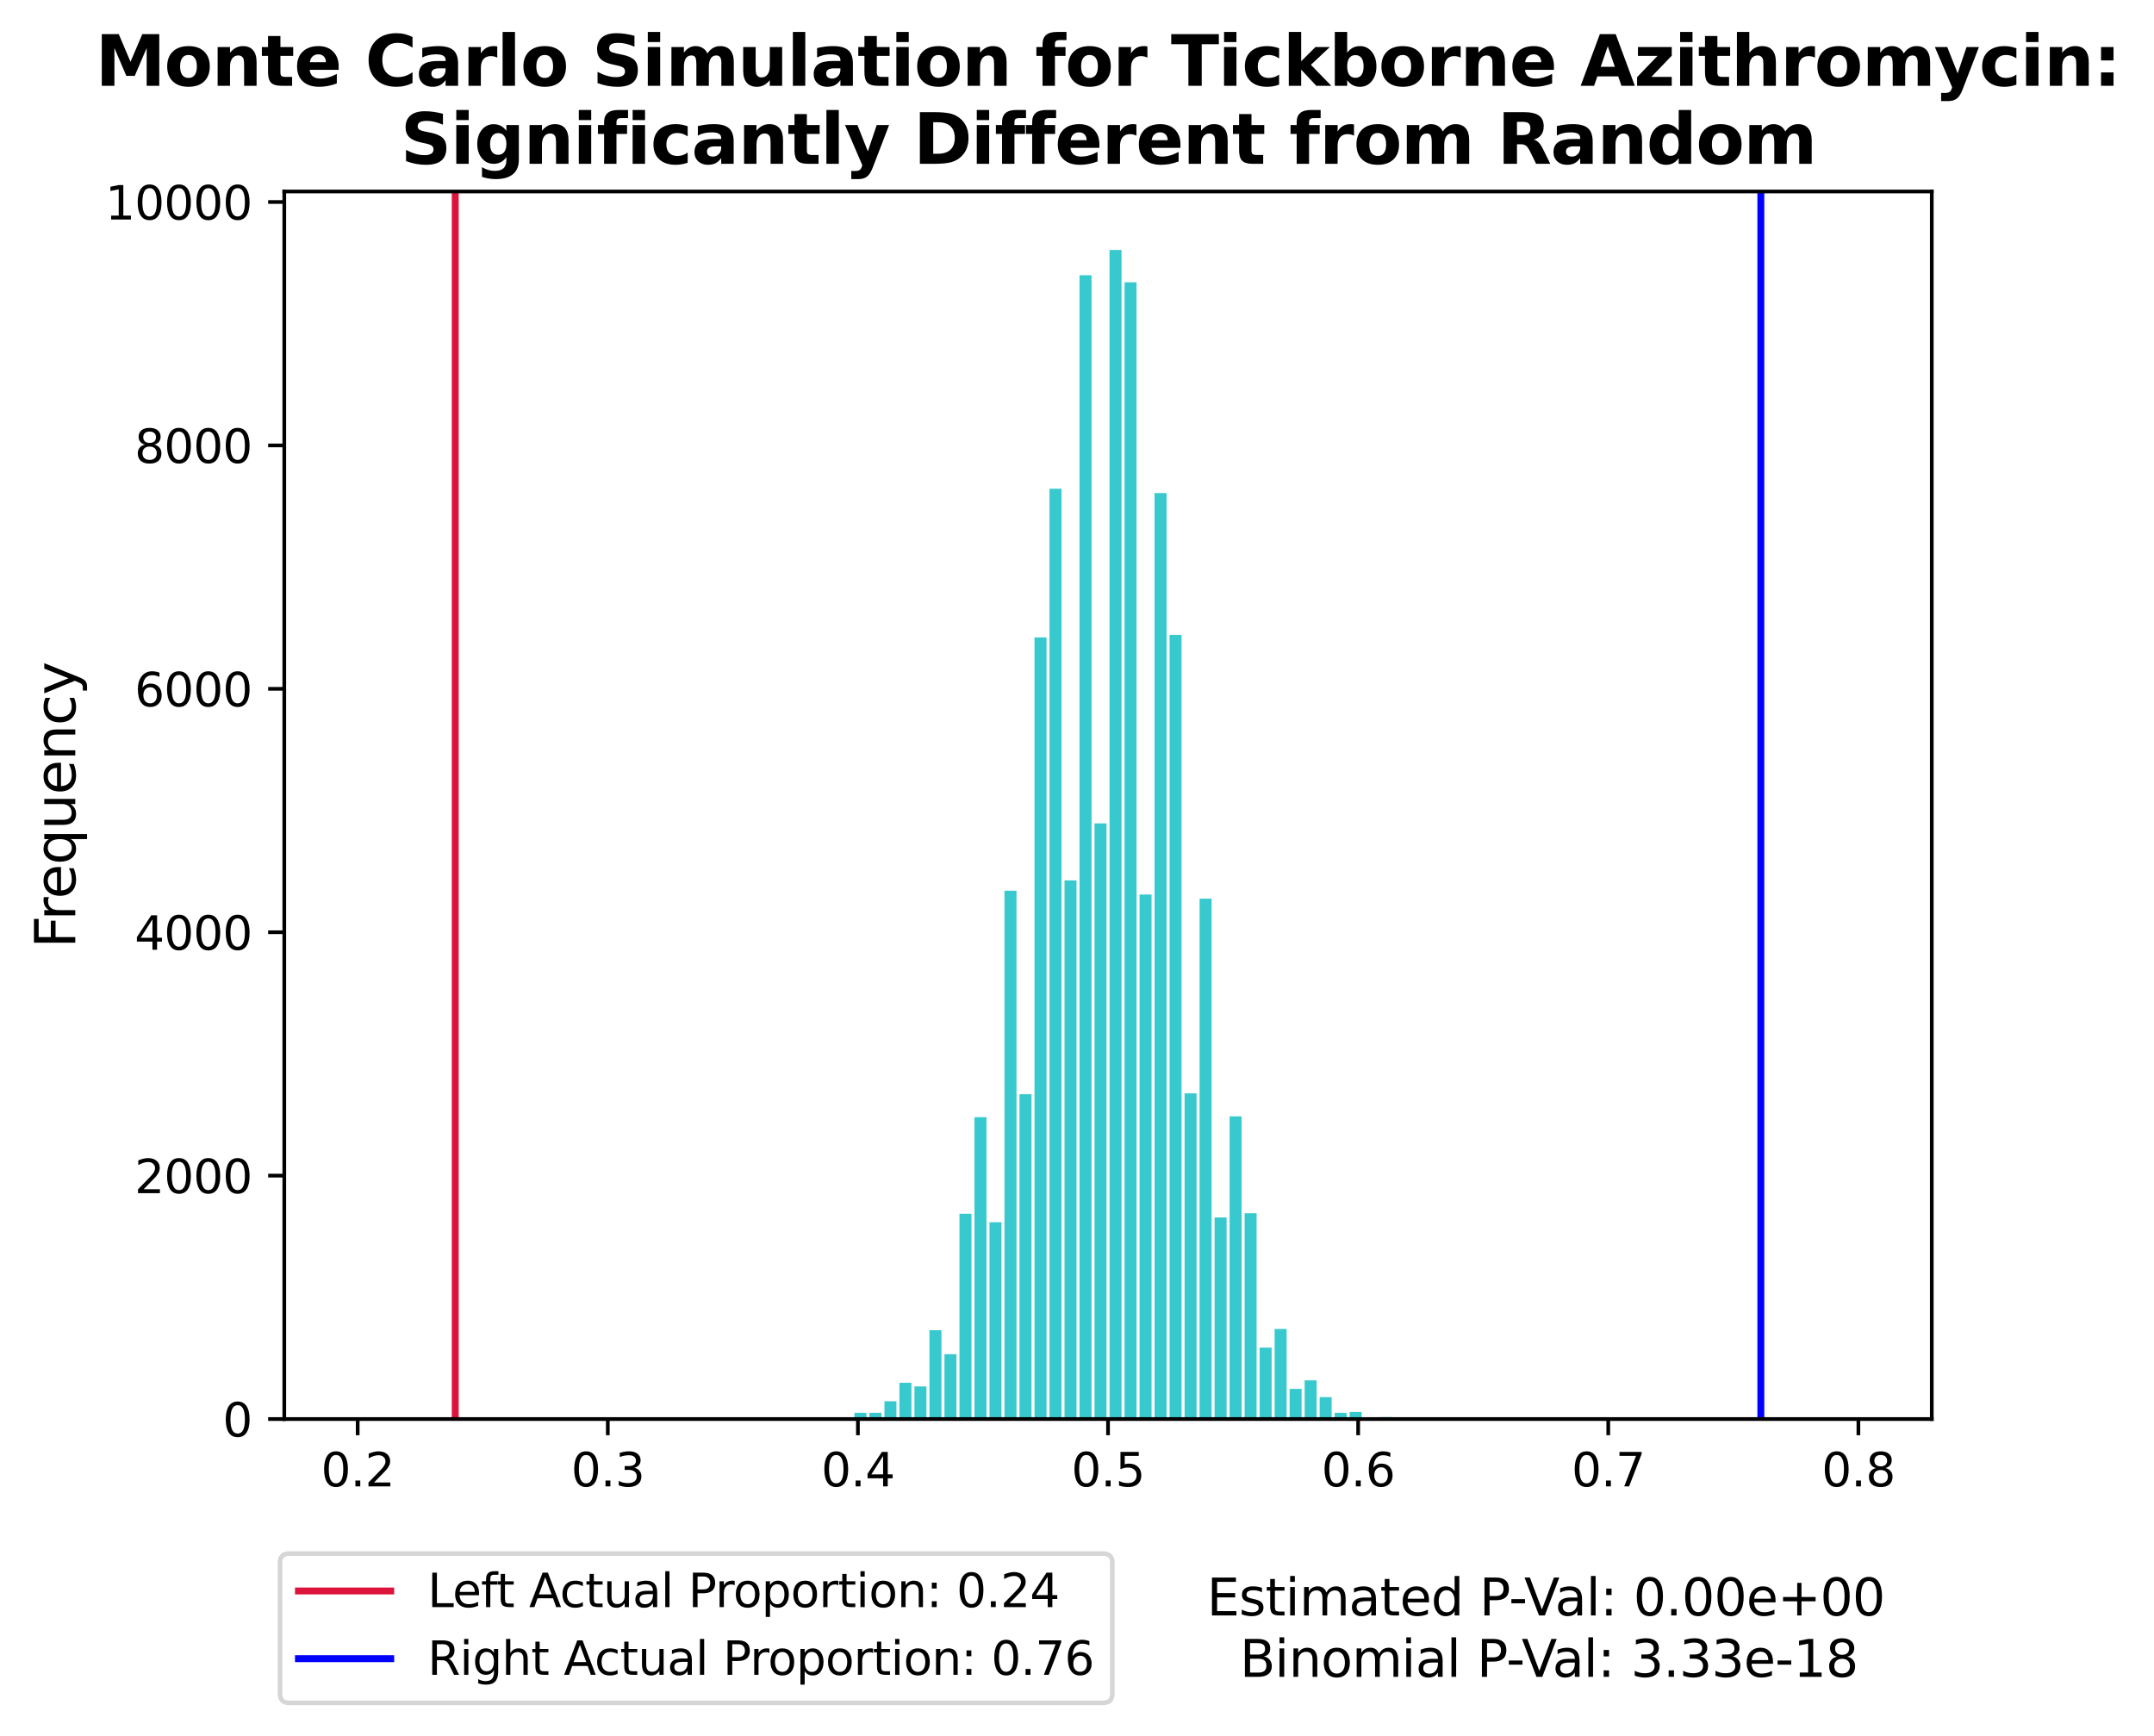 <?xml version="1.0" encoding="utf-8" standalone="no"?>
<!DOCTYPE svg PUBLIC "-//W3C//DTD SVG 1.1//EN"
  "http://www.w3.org/Graphics/SVG/1.1/DTD/svg11.dtd">
<svg xmlns:xlink="http://www.w3.org/1999/xlink" width="466.918pt" height="376.352pt" viewBox="0 0 466.918 376.352" xmlns="http://www.w3.org/2000/svg" version="1.1">
 <defs>
  <style type="text/css">*{stroke-linejoin: round; stroke-linecap: butt}</style>
 </defs>
 <g id="figure_1">
  <g id="patch_1">
   <path d="M 0 376.352 
L 466.918 376.352 
L 466.918 0 
L 0 0 
z
" style="fill: #ffffff"/>
  </g>
  <g id="axes_1">
   <g id="patch_2">
    <path d="M 61.626 307.624 
L 418.746 307.624 
L 418.746 41.512 
L 61.626 41.512 
z
" style="fill: #ffffff"/>
   </g>
   <g id="patch_3">
    <path d="M 77.859 307.624 
L 80.461 307.624 
L 80.461 307.624 
L 77.859 307.624 
z
" clip-path="url(#p64a5a42414)" style="fill: #06bcc1; opacity: 0.8"/>
   </g>
   <g id="patch_4">
    <path d="M 81.112 307.624 
L 83.714 307.624 
L 83.714 307.624 
L 81.112 307.624 
z
" clip-path="url(#p64a5a42414)" style="fill: #06bcc1; opacity: 0.8"/>
   </g>
   <g id="patch_5">
    <path d="M 84.365 307.624 
L 86.968 307.624 
L 86.968 307.624 
L 84.365 307.624 
z
" clip-path="url(#p64a5a42414)" style="fill: #06bcc1; opacity: 0.8"/>
   </g>
   <g id="patch_6">
    <path d="M 87.618 307.624 
L 90.221 307.624 
L 90.221 307.624 
L 87.618 307.624 
z
" clip-path="url(#p64a5a42414)" style="fill: #06bcc1; opacity: 0.8"/>
   </g>
   <g id="patch_7">
    <path d="M 90.871 307.624 
L 93.474 307.624 
L 93.474 307.624 
L 90.871 307.624 
z
" clip-path="url(#p64a5a42414)" style="fill: #06bcc1; opacity: 0.8"/>
   </g>
   <g id="patch_8">
    <path d="M 94.124 307.624 
L 96.727 307.624 
L 96.727 307.624 
L 94.124 307.624 
z
" clip-path="url(#p64a5a42414)" style="fill: #06bcc1; opacity: 0.8"/>
   </g>
   <g id="patch_9">
    <path d="M 97.377 307.624 
L 99.98 307.624 
L 99.98 307.624 
L 97.377 307.624 
z
" clip-path="url(#p64a5a42414)" style="fill: #06bcc1; opacity: 0.8"/>
   </g>
   <g id="patch_10">
    <path d="M 100.63 307.624 
L 103.233 307.624 
L 103.233 307.624 
L 100.63 307.624 
z
" clip-path="url(#p64a5a42414)" style="fill: #06bcc1; opacity: 0.8"/>
   </g>
   <g id="patch_11">
    <path d="M 103.883 307.624 
L 106.486 307.624 
L 106.486 307.624 
L 103.883 307.624 
z
" clip-path="url(#p64a5a42414)" style="fill: #06bcc1; opacity: 0.8"/>
   </g>
   <g id="patch_12">
    <path d="M 107.136 307.624 
L 109.739 307.624 
L 109.739 307.624 
L 107.136 307.624 
z
" clip-path="url(#p64a5a42414)" style="fill: #06bcc1; opacity: 0.8"/>
   </g>
   <g id="patch_13">
    <path d="M 110.389 307.624 
L 112.992 307.624 
L 112.992 307.624 
L 110.389 307.624 
z
" clip-path="url(#p64a5a42414)" style="fill: #06bcc1; opacity: 0.8"/>
   </g>
   <g id="patch_14">
    <path d="M 113.643 307.624 
L 116.245 307.624 
L 116.245 307.624 
L 113.643 307.624 
z
" clip-path="url(#p64a5a42414)" style="fill: #06bcc1; opacity: 0.8"/>
   </g>
   <g id="patch_15">
    <path d="M 116.896 307.624 
L 119.498 307.624 
L 119.498 307.624 
L 116.896 307.624 
z
" clip-path="url(#p64a5a42414)" style="fill: #06bcc1; opacity: 0.8"/>
   </g>
   <g id="patch_16">
    <path d="M 120.149 307.624 
L 122.751 307.624 
L 122.751 307.624 
L 120.149 307.624 
z
" clip-path="url(#p64a5a42414)" style="fill: #06bcc1; opacity: 0.8"/>
   </g>
   <g id="patch_17">
    <path d="M 123.402 307.624 
L 126.004 307.624 
L 126.004 307.624 
L 123.402 307.624 
z
" clip-path="url(#p64a5a42414)" style="fill: #06bcc1; opacity: 0.8"/>
   </g>
   <g id="patch_18">
    <path d="M 126.655 307.624 
L 129.257 307.624 
L 129.257 307.624 
L 126.655 307.624 
z
" clip-path="url(#p64a5a42414)" style="fill: #06bcc1; opacity: 0.8"/>
   </g>
   <g id="patch_19">
    <path d="M 129.908 307.624 
L 132.51 307.624 
L 132.51 307.624 
L 129.908 307.624 
z
" clip-path="url(#p64a5a42414)" style="fill: #06bcc1; opacity: 0.8"/>
   </g>
   <g id="patch_20">
    <path d="M 133.161 307.624 
L 135.763 307.624 
L 135.763 307.624 
L 133.161 307.624 
z
" clip-path="url(#p64a5a42414)" style="fill: #06bcc1; opacity: 0.8"/>
   </g>
   <g id="patch_21">
    <path d="M 136.414 307.624 
L 139.016 307.624 
L 139.016 307.624 
L 136.414 307.624 
z
" clip-path="url(#p64a5a42414)" style="fill: #06bcc1; opacity: 0.8"/>
   </g>
   <g id="patch_22">
    <path d="M 139.667 307.624 
L 142.269 307.624 
L 142.269 307.624 
L 139.667 307.624 
z
" clip-path="url(#p64a5a42414)" style="fill: #06bcc1; opacity: 0.8"/>
   </g>
   <g id="patch_23">
    <path d="M 142.92 307.624 
L 145.522 307.624 
L 145.522 307.624 
L 142.92 307.624 
z
" clip-path="url(#p64a5a42414)" style="fill: #06bcc1; opacity: 0.8"/>
   </g>
   <g id="patch_24">
    <path d="M 146.173 307.624 
L 148.776 307.624 
L 148.776 307.624 
L 146.173 307.624 
z
" clip-path="url(#p64a5a42414)" style="fill: #06bcc1; opacity: 0.8"/>
   </g>
   <g id="patch_25">
    <path d="M 149.426 307.624 
L 152.029 307.624 
L 152.029 307.624 
L 149.426 307.624 
z
" clip-path="url(#p64a5a42414)" style="fill: #06bcc1; opacity: 0.8"/>
   </g>
   <g id="patch_26">
    <path d="M 152.679 307.624 
L 155.282 307.624 
L 155.282 307.624 
L 152.679 307.624 
z
" clip-path="url(#p64a5a42414)" style="fill: #06bcc1; opacity: 0.8"/>
   </g>
   <g id="patch_27">
    <path d="M 155.932 307.624 
L 158.535 307.624 
L 158.535 307.624 
L 155.932 307.624 
z
" clip-path="url(#p64a5a42414)" style="fill: #06bcc1; opacity: 0.8"/>
   </g>
   <g id="patch_28">
    <path d="M 159.185 307.624 
L 161.788 307.624 
L 161.788 307.624 
L 159.185 307.624 
z
" clip-path="url(#p64a5a42414)" style="fill: #06bcc1; opacity: 0.8"/>
   </g>
   <g id="patch_29">
    <path d="M 162.438 307.624 
L 165.041 307.624 
L 165.041 307.571 
L 162.438 307.571 
z
" clip-path="url(#p64a5a42414)" style="fill: #06bcc1; opacity: 0.8"/>
   </g>
   <g id="patch_30">
    <path d="M 165.691 307.624 
L 168.294 307.624 
L 168.294 307.624 
L 165.691 307.624 
z
" clip-path="url(#p64a5a42414)" style="fill: #06bcc1; opacity: 0.8"/>
   </g>
   <g id="patch_31">
    <path d="M 168.944 307.624 
L 171.547 307.624 
L 171.547 307.624 
L 168.944 307.624 
z
" clip-path="url(#p64a5a42414)" style="fill: #06bcc1; opacity: 0.8"/>
   </g>
   <g id="patch_32">
    <path d="M 172.197 307.624 
L 174.8 307.624 
L 174.8 307.544 
L 172.197 307.544 
z
" clip-path="url(#p64a5a42414)" style="fill: #06bcc1; opacity: 0.8"/>
   </g>
   <g id="patch_33">
    <path d="M 175.451 307.624 
L 178.053 307.624 
L 178.053 307.492 
L 175.451 307.492 
z
" clip-path="url(#p64a5a42414)" style="fill: #06bcc1; opacity: 0.8"/>
   </g>
   <g id="patch_34">
    <path d="M 178.704 307.624 
L 181.306 307.624 
L 181.306 307.254 
L 178.704 307.254 
z
" clip-path="url(#p64a5a42414)" style="fill: #06bcc1; opacity: 0.8"/>
   </g>
   <g id="patch_35">
    <path d="M 181.957 307.624 
L 184.559 307.624 
L 184.559 307.228 
L 181.957 307.228 
z
" clip-path="url(#p64a5a42414)" style="fill: #06bcc1; opacity: 0.8"/>
   </g>
   <g id="patch_36">
    <path d="M 185.21 307.624 
L 187.812 307.624 
L 187.812 306.278 
L 185.21 306.278 
z
" clip-path="url(#p64a5a42414)" style="fill: #06bcc1; opacity: 0.8"/>
   </g>
   <g id="patch_37">
    <path d="M 188.463 307.624 
L 191.065 307.624 
L 191.065 306.278 
L 188.463 306.278 
z
" clip-path="url(#p64a5a42414)" style="fill: #06bcc1; opacity: 0.8"/>
   </g>
   <g id="patch_38">
    <path d="M 191.716 307.624 
L 194.318 307.624 
L 194.318 303.772 
L 191.716 303.772 
z
" clip-path="url(#p64a5a42414)" style="fill: #06bcc1; opacity: 0.8"/>
   </g>
   <g id="patch_39">
    <path d="M 194.969 307.624 
L 197.571 307.624 
L 197.571 299.761 
L 194.969 299.761 
z
" clip-path="url(#p64a5a42414)" style="fill: #06bcc1; opacity: 0.8"/>
   </g>
   <g id="patch_40">
    <path d="M 198.222 307.624 
L 200.824 307.624 
L 200.824 300.553 
L 198.222 300.553 
z
" clip-path="url(#p64a5a42414)" style="fill: #06bcc1; opacity: 0.8"/>
   </g>
   <g id="patch_41">
    <path d="M 201.475 307.624 
L 204.077 307.624 
L 204.077 288.364 
L 201.475 288.364 
z
" clip-path="url(#p64a5a42414)" style="fill: #06bcc1; opacity: 0.8"/>
   </g>
   <g id="patch_42">
    <path d="M 204.728 307.624 
L 207.33 307.624 
L 207.33 293.561 
L 204.728 293.561 
z
" clip-path="url(#p64a5a42414)" style="fill: #06bcc1; opacity: 0.8"/>
   </g>
   <g id="patch_43">
    <path d="M 207.981 307.624 
L 210.583 307.624 
L 210.583 263.115 
L 207.981 263.115 
z
" clip-path="url(#p64a5a42414)" style="fill: #06bcc1; opacity: 0.8"/>
   </g>
   <g id="patch_44">
    <path d="M 211.234 307.624 
L 213.837 307.624 
L 213.837 242.192 
L 211.234 242.192 
z
" clip-path="url(#p64a5a42414)" style="fill: #06bcc1; opacity: 0.8"/>
   </g>
   <g id="patch_45">
    <path d="M 214.487 307.624 
L 217.09 307.624 
L 217.09 264.961 
L 214.487 264.961 
z
" clip-path="url(#p64a5a42414)" style="fill: #06bcc1; opacity: 0.8"/>
   </g>
   <g id="patch_46">
    <path d="M 217.74 307.624 
L 220.343 307.624 
L 220.343 193.093 
L 217.74 193.093 
z
" clip-path="url(#p64a5a42414)" style="fill: #06bcc1; opacity: 0.8"/>
   </g>
   <g id="patch_47">
    <path d="M 220.993 307.624 
L 223.596 307.624 
L 223.596 237.206 
L 220.993 237.206 
z
" clip-path="url(#p64a5a42414)" style="fill: #06bcc1; opacity: 0.8"/>
   </g>
   <g id="patch_48">
    <path d="M 224.246 307.624 
L 226.849 307.624 
L 226.849 138.189 
L 224.246 138.189 
z
" clip-path="url(#p64a5a42414)" style="fill: #06bcc1; opacity: 0.8"/>
   </g>
   <g id="patch_49">
    <path d="M 227.499 307.624 
L 230.102 307.624 
L 230.102 105.948 
L 227.499 105.948 
z
" clip-path="url(#p64a5a42414)" style="fill: #06bcc1; opacity: 0.8"/>
   </g>
   <g id="patch_50">
    <path d="M 230.752 307.624 
L 233.355 307.624 
L 233.355 190.85 
L 230.752 190.85 
z
" clip-path="url(#p64a5a42414)" style="fill: #06bcc1; opacity: 0.8"/>
   </g>
   <g id="patch_51">
    <path d="M 234.005 307.624 
L 236.608 307.624 
L 236.608 59.671 
L 234.005 59.671 
z
" clip-path="url(#p64a5a42414)" style="fill: #06bcc1; opacity: 0.8"/>
   </g>
   <g id="patch_52">
    <path d="M 237.259 307.624 
L 239.861 307.624 
L 239.861 178.503 
L 237.259 178.503 
z
" clip-path="url(#p64a5a42414)" style="fill: #06bcc1; opacity: 0.8"/>
   </g>
   <g id="patch_53">
    <path d="M 240.512 307.624 
L 243.114 307.624 
L 243.114 54.184 
L 240.512 54.184 
z
" clip-path="url(#p64a5a42414)" style="fill: #06bcc1; opacity: 0.8"/>
   </g>
   <g id="patch_54">
    <path d="M 243.765 307.624 
L 246.367 307.624 
L 246.367 61.202 
L 243.765 61.202 
z
" clip-path="url(#p64a5a42414)" style="fill: #06bcc1; opacity: 0.8"/>
   </g>
   <g id="patch_55">
    <path d="M 247.018 307.624 
L 249.62 307.624 
L 249.62 193.911 
L 247.018 193.911 
z
" clip-path="url(#p64a5a42414)" style="fill: #06bcc1; opacity: 0.8"/>
   </g>
   <g id="patch_56">
    <path d="M 250.271 307.624 
L 252.873 307.624 
L 252.873 106.898 
L 250.271 106.898 
z
" clip-path="url(#p64a5a42414)" style="fill: #06bcc1; opacity: 0.8"/>
   </g>
   <g id="patch_57">
    <path d="M 253.524 307.624 
L 256.126 307.624 
L 256.126 137.635 
L 253.524 137.635 
z
" clip-path="url(#p64a5a42414)" style="fill: #06bcc1; opacity: 0.8"/>
   </g>
   <g id="patch_58">
    <path d="M 256.777 307.624 
L 259.379 307.624 
L 259.379 237.021 
L 256.777 237.021 
z
" clip-path="url(#p64a5a42414)" style="fill: #06bcc1; opacity: 0.8"/>
   </g>
   <g id="patch_59">
    <path d="M 260.03 307.624 
L 262.632 307.624 
L 262.632 194.808 
L 260.03 194.808 
z
" clip-path="url(#p64a5a42414)" style="fill: #06bcc1; opacity: 0.8"/>
   </g>
   <g id="patch_60">
    <path d="M 263.283 307.624 
L 265.885 307.624 
L 265.885 263.932 
L 263.283 263.932 
z
" clip-path="url(#p64a5a42414)" style="fill: #06bcc1; opacity: 0.8"/>
   </g>
   <g id="patch_61">
    <path d="M 266.536 307.624 
L 269.138 307.624 
L 269.138 242.008 
L 266.536 242.008 
z
" clip-path="url(#p64a5a42414)" style="fill: #06bcc1; opacity: 0.8"/>
   </g>
   <g id="patch_62">
    <path d="M 269.789 307.624 
L 272.391 307.624 
L 272.391 263.009 
L 269.789 263.009 
z
" clip-path="url(#p64a5a42414)" style="fill: #06bcc1; opacity: 0.8"/>
   </g>
   <g id="patch_63">
    <path d="M 273.042 307.624 
L 275.645 307.624 
L 275.645 292.136 
L 273.042 292.136 
z
" clip-path="url(#p64a5a42414)" style="fill: #06bcc1; opacity: 0.8"/>
   </g>
   <g id="patch_64">
    <path d="M 276.295 307.624 
L 278.898 307.624 
L 278.898 288.1 
L 276.295 288.1 
z
" clip-path="url(#p64a5a42414)" style="fill: #06bcc1; opacity: 0.8"/>
   </g>
   <g id="patch_65">
    <path d="M 279.548 307.624 
L 282.151 307.624 
L 282.151 301.08 
L 279.548 301.08 
z
" clip-path="url(#p64a5a42414)" style="fill: #06bcc1; opacity: 0.8"/>
   </g>
   <g id="patch_66">
    <path d="M 282.801 307.624 
L 285.404 307.624 
L 285.404 299.234 
L 282.801 299.234 
z
" clip-path="url(#p64a5a42414)" style="fill: #06bcc1; opacity: 0.8"/>
   </g>
   <g id="patch_67">
    <path d="M 286.054 307.624 
L 288.657 307.624 
L 288.657 302.875 
L 286.054 302.875 
z
" clip-path="url(#p64a5a42414)" style="fill: #06bcc1; opacity: 0.8"/>
   </g>
   <g id="patch_68">
    <path d="M 289.307 307.624 
L 291.91 307.624 
L 291.91 306.278 
L 289.307 306.278 
z
" clip-path="url(#p64a5a42414)" style="fill: #06bcc1; opacity: 0.8"/>
   </g>
   <g id="patch_69">
    <path d="M 292.56 307.624 
L 295.163 307.624 
L 295.163 306.093 
L 292.56 306.093 
z
" clip-path="url(#p64a5a42414)" style="fill: #06bcc1; opacity: 0.8"/>
   </g>
   <g id="patch_70">
    <path d="M 295.813 307.624 
L 298.416 307.624 
L 298.416 307.386 
L 295.813 307.386 
z
" clip-path="url(#p64a5a42414)" style="fill: #06bcc1; opacity: 0.8"/>
   </g>
   <g id="patch_71">
    <path d="M 299.066 307.624 
L 301.669 307.624 
L 301.669 307.201 
L 299.066 307.201 
z
" clip-path="url(#p64a5a42414)" style="fill: #06bcc1; opacity: 0.8"/>
   </g>
   <g id="patch_72">
    <path d="M 302.32 307.624 
L 304.922 307.624 
L 304.922 307.544 
L 302.32 307.544 
z
" clip-path="url(#p64a5a42414)" style="fill: #06bcc1; opacity: 0.8"/>
   </g>
   <g id="patch_73">
    <path d="M 305.573 307.624 
L 308.175 307.624 
L 308.175 307.597 
L 305.573 307.597 
z
" clip-path="url(#p64a5a42414)" style="fill: #06bcc1; opacity: 0.8"/>
   </g>
   <g id="patch_74">
    <path d="M 308.826 307.624 
L 311.428 307.624 
L 311.428 307.571 
L 308.826 307.571 
z
" clip-path="url(#p64a5a42414)" style="fill: #06bcc1; opacity: 0.8"/>
   </g>
   <g id="patch_75">
    <path d="M 312.079 307.624 
L 314.681 307.624 
L 314.681 307.624 
L 312.079 307.624 
z
" clip-path="url(#p64a5a42414)" style="fill: #06bcc1; opacity: 0.8"/>
   </g>
   <g id="patch_76">
    <path d="M 315.332 307.624 
L 317.934 307.624 
L 317.934 307.624 
L 315.332 307.624 
z
" clip-path="url(#p64a5a42414)" style="fill: #06bcc1; opacity: 0.8"/>
   </g>
   <g id="patch_77">
    <path d="M 318.585 307.624 
L 321.187 307.624 
L 321.187 307.624 
L 318.585 307.624 
z
" clip-path="url(#p64a5a42414)" style="fill: #06bcc1; opacity: 0.8"/>
   </g>
   <g id="patch_78">
    <path d="M 321.838 307.624 
L 324.44 307.624 
L 324.44 307.624 
L 321.838 307.624 
z
" clip-path="url(#p64a5a42414)" style="fill: #06bcc1; opacity: 0.8"/>
   </g>
   <g id="patch_79">
    <path d="M 325.091 307.624 
L 327.693 307.624 
L 327.693 307.624 
L 325.091 307.624 
z
" clip-path="url(#p64a5a42414)" style="fill: #06bcc1; opacity: 0.8"/>
   </g>
   <g id="patch_80">
    <path d="M 328.344 307.624 
L 330.946 307.624 
L 330.946 307.624 
L 328.344 307.624 
z
" clip-path="url(#p64a5a42414)" style="fill: #06bcc1; opacity: 0.8"/>
   </g>
   <g id="patch_81">
    <path d="M 331.597 307.624 
L 334.199 307.624 
L 334.199 307.624 
L 331.597 307.624 
z
" clip-path="url(#p64a5a42414)" style="fill: #06bcc1; opacity: 0.8"/>
   </g>
   <g id="patch_82">
    <path d="M 334.85 307.624 
L 337.452 307.624 
L 337.452 307.624 
L 334.85 307.624 
z
" clip-path="url(#p64a5a42414)" style="fill: #06bcc1; opacity: 0.8"/>
   </g>
   <g id="patch_83">
    <path d="M 338.103 307.624 
L 340.706 307.624 
L 340.706 307.624 
L 338.103 307.624 
z
" clip-path="url(#p64a5a42414)" style="fill: #06bcc1; opacity: 0.8"/>
   </g>
   <g id="patch_84">
    <path d="M 341.356 307.624 
L 343.959 307.624 
L 343.959 307.624 
L 341.356 307.624 
z
" clip-path="url(#p64a5a42414)" style="fill: #06bcc1; opacity: 0.8"/>
   </g>
   <g id="patch_85">
    <path d="M 344.609 307.624 
L 347.212 307.624 
L 347.212 307.624 
L 344.609 307.624 
z
" clip-path="url(#p64a5a42414)" style="fill: #06bcc1; opacity: 0.8"/>
   </g>
   <g id="patch_86">
    <path d="M 347.862 307.624 
L 350.465 307.624 
L 350.465 307.624 
L 347.862 307.624 
z
" clip-path="url(#p64a5a42414)" style="fill: #06bcc1; opacity: 0.8"/>
   </g>
   <g id="patch_87">
    <path d="M 351.115 307.624 
L 353.718 307.624 
L 353.718 307.624 
L 351.115 307.624 
z
" clip-path="url(#p64a5a42414)" style="fill: #06bcc1; opacity: 0.8"/>
   </g>
   <g id="patch_88">
    <path d="M 354.368 307.624 
L 356.971 307.624 
L 356.971 307.624 
L 354.368 307.624 
z
" clip-path="url(#p64a5a42414)" style="fill: #06bcc1; opacity: 0.8"/>
   </g>
   <g id="patch_89">
    <path d="M 357.621 307.624 
L 360.224 307.624 
L 360.224 307.624 
L 357.621 307.624 
z
" clip-path="url(#p64a5a42414)" style="fill: #06bcc1; opacity: 0.8"/>
   </g>
   <g id="patch_90">
    <path d="M 360.874 307.624 
L 363.477 307.624 
L 363.477 307.624 
L 360.874 307.624 
z
" clip-path="url(#p64a5a42414)" style="fill: #06bcc1; opacity: 0.8"/>
   </g>
   <g id="patch_91">
    <path d="M 364.128 307.624 
L 366.73 307.624 
L 366.73 307.624 
L 364.128 307.624 
z
" clip-path="url(#p64a5a42414)" style="fill: #06bcc1; opacity: 0.8"/>
   </g>
   <g id="patch_92">
    <path d="M 367.381 307.624 
L 369.983 307.624 
L 369.983 307.624 
L 367.381 307.624 
z
" clip-path="url(#p64a5a42414)" style="fill: #06bcc1; opacity: 0.8"/>
   </g>
   <g id="patch_93">
    <path d="M 370.634 307.624 
L 373.236 307.624 
L 373.236 307.624 
L 370.634 307.624 
z
" clip-path="url(#p64a5a42414)" style="fill: #06bcc1; opacity: 0.8"/>
   </g>
   <g id="patch_94">
    <path d="M 373.887 307.624 
L 376.489 307.624 
L 376.489 307.624 
L 373.887 307.624 
z
" clip-path="url(#p64a5a42414)" style="fill: #06bcc1; opacity: 0.8"/>
   </g>
   <g id="patch_95">
    <path d="M 377.14 307.624 
L 379.742 307.624 
L 379.742 307.624 
L 377.14 307.624 
z
" clip-path="url(#p64a5a42414)" style="fill: #06bcc1; opacity: 0.8"/>
   </g>
   <g id="patch_96">
    <path d="M 380.393 307.624 
L 382.995 307.624 
L 382.995 307.624 
L 380.393 307.624 
z
" clip-path="url(#p64a5a42414)" style="fill: #06bcc1; opacity: 0.8"/>
   </g>
   <g id="patch_97">
    <path d="M 383.646 307.624 
L 386.248 307.624 
L 386.248 307.624 
L 383.646 307.624 
z
" clip-path="url(#p64a5a42414)" style="fill: #06bcc1; opacity: 0.8"/>
   </g>
   <g id="patch_98">
    <path d="M 386.899 307.624 
L 389.501 307.624 
L 389.501 307.624 
L 386.899 307.624 
z
" clip-path="url(#p64a5a42414)" style="fill: #06bcc1; opacity: 0.8"/>
   </g>
   <g id="patch_99">
    <path d="M 390.152 307.624 
L 392.754 307.624 
L 392.754 307.624 
L 390.152 307.624 
z
" clip-path="url(#p64a5a42414)" style="fill: #06bcc1; opacity: 0.8"/>
   </g>
   <g id="patch_100">
    <path d="M 393.405 307.624 
L 396.007 307.624 
L 396.007 307.624 
L 393.405 307.624 
z
" clip-path="url(#p64a5a42414)" style="fill: #06bcc1; opacity: 0.8"/>
   </g>
   <g id="patch_101">
    <path d="M 396.658 307.624 
L 399.26 307.624 
L 399.26 307.624 
L 396.658 307.624 
z
" clip-path="url(#p64a5a42414)" style="fill: #06bcc1; opacity: 0.8"/>
   </g>
   <g id="patch_102">
    <path d="M 399.911 307.624 
L 402.514 307.624 
L 402.514 307.624 
L 399.911 307.624 
z
" clip-path="url(#p64a5a42414)" style="fill: #06bcc1; opacity: 0.8"/>
   </g>
   <g id="matplotlib.axis_1">
    <g id="xtick_1">
     <g id="line2d_1">
      <defs>
       <path id="m9de06a0a3d" d="M 0 0 
L 0 3.5 
" style="stroke: #000000; stroke-width: 0.8"/>
      </defs>
      <g>
       <use xlink:href="#m9de06a0a3d" x="77.534" y="307.624" style="stroke: #000000; stroke-width: 0.8"/>
      </g>
     </g>
     <g id="text_1">
      <!-- 0.2 -->
      <g transform="translate(69.582 322.222) scale(0.1 -0.1)">
       <defs>
        <path id="DejaVuSans-30" d="M 2034 4250 
Q 1547 4250 1301 3770 
Q 1056 3291 1056 2328 
Q 1056 1369 1301 889 
Q 1547 409 2034 409 
Q 2525 409 2770 889 
Q 3016 1369 3016 2328 
Q 3016 3291 2770 3770 
Q 2525 4250 2034 4250 
z
M 2034 4750 
Q 2819 4750 3233 4129 
Q 3647 3509 3647 2328 
Q 3647 1150 3233 529 
Q 2819 -91 2034 -91 
Q 1250 -91 836 529 
Q 422 1150 422 2328 
Q 422 3509 836 4129 
Q 1250 4750 2034 4750 
z
" transform="scale(0.016)"/>
        <path id="DejaVuSans-2e" d="M 684 794 
L 1344 794 
L 1344 0 
L 684 0 
L 684 794 
z
" transform="scale(0.016)"/>
        <path id="DejaVuSans-32" d="M 1228 531 
L 3431 531 
L 3431 0 
L 469 0 
L 469 531 
Q 828 903 1448 1529 
Q 2069 2156 2228 2338 
Q 2531 2678 2651 2914 
Q 2772 3150 2772 3378 
Q 2772 3750 2511 3984 
Q 2250 4219 1831 4219 
Q 1534 4219 1204 4116 
Q 875 4013 500 3803 
L 500 4441 
Q 881 4594 1212 4672 
Q 1544 4750 1819 4750 
Q 2544 4750 2975 4387 
Q 3406 4025 3406 3419 
Q 3406 3131 3298 2873 
Q 3191 2616 2906 2266 
Q 2828 2175 2409 1742 
Q 1991 1309 1228 531 
z
" transform="scale(0.016)"/>
       </defs>
       <use xlink:href="#DejaVuSans-30"/>
       <use xlink:href="#DejaVuSans-2e" x="63.623"/>
       <use xlink:href="#DejaVuSans-32" x="95.41"/>
      </g>
     </g>
    </g>
    <g id="xtick_2">
     <g id="line2d_2">
      <g>
       <use xlink:href="#m9de06a0a3d" x="131.751" y="307.624" style="stroke: #000000; stroke-width: 0.8"/>
      </g>
     </g>
     <g id="text_2">
      <!-- 0.3 -->
      <g transform="translate(123.8 322.222) scale(0.1 -0.1)">
       <defs>
        <path id="DejaVuSans-33" d="M 2597 2516 
Q 3050 2419 3304 2112 
Q 3559 1806 3559 1356 
Q 3559 666 3084 287 
Q 2609 -91 1734 -91 
Q 1441 -91 1130 -33 
Q 819 25 488 141 
L 488 750 
Q 750 597 1062 519 
Q 1375 441 1716 441 
Q 2309 441 2620 675 
Q 2931 909 2931 1356 
Q 2931 1769 2642 2001 
Q 2353 2234 1838 2234 
L 1294 2234 
L 1294 2753 
L 1863 2753 
Q 2328 2753 2575 2939 
Q 2822 3125 2822 3475 
Q 2822 3834 2567 4026 
Q 2313 4219 1838 4219 
Q 1578 4219 1281 4162 
Q 984 4106 628 3988 
L 628 4550 
Q 988 4650 1302 4700 
Q 1616 4750 1894 4750 
Q 2613 4750 3031 4423 
Q 3450 4097 3450 3541 
Q 3450 3153 3228 2886 
Q 3006 2619 2597 2516 
z
" transform="scale(0.016)"/>
       </defs>
       <use xlink:href="#DejaVuSans-30"/>
       <use xlink:href="#DejaVuSans-2e" x="63.623"/>
       <use xlink:href="#DejaVuSans-33" x="95.41"/>
      </g>
     </g>
    </g>
    <g id="xtick_3">
     <g id="line2d_3">
      <g>
       <use xlink:href="#m9de06a0a3d" x="185.969" y="307.624" style="stroke: #000000; stroke-width: 0.8"/>
      </g>
     </g>
     <g id="text_3">
      <!-- 0.4 -->
      <g transform="translate(178.017 322.222) scale(0.1 -0.1)">
       <defs>
        <path id="DejaVuSans-34" d="M 2419 4116 
L 825 1625 
L 2419 1625 
L 2419 4116 
z
M 2253 4666 
L 3047 4666 
L 3047 1625 
L 3713 1625 
L 3713 1100 
L 3047 1100 
L 3047 0 
L 2419 0 
L 2419 1100 
L 313 1100 
L 313 1709 
L 2253 4666 
z
" transform="scale(0.016)"/>
       </defs>
       <use xlink:href="#DejaVuSans-30"/>
       <use xlink:href="#DejaVuSans-2e" x="63.623"/>
       <use xlink:href="#DejaVuSans-34" x="95.41"/>
      </g>
     </g>
    </g>
    <g id="xtick_4">
     <g id="line2d_4">
      <g>
       <use xlink:href="#m9de06a0a3d" x="240.186" y="307.624" style="stroke: #000000; stroke-width: 0.8"/>
      </g>
     </g>
     <g id="text_4">
      <!-- 0.5 -->
      <g transform="translate(232.235 322.222) scale(0.1 -0.1)">
       <defs>
        <path id="DejaVuSans-35" d="M 691 4666 
L 3169 4666 
L 3169 4134 
L 1269 4134 
L 1269 2991 
Q 1406 3038 1543 3061 
Q 1681 3084 1819 3084 
Q 2600 3084 3056 2656 
Q 3513 2228 3513 1497 
Q 3513 744 3044 326 
Q 2575 -91 1722 -91 
Q 1428 -91 1123 -41 
Q 819 9 494 109 
L 494 744 
Q 775 591 1075 516 
Q 1375 441 1709 441 
Q 2250 441 2565 725 
Q 2881 1009 2881 1497 
Q 2881 1984 2565 2268 
Q 2250 2553 1709 2553 
Q 1456 2553 1204 2497 
Q 953 2441 691 2322 
L 691 4666 
z
" transform="scale(0.016)"/>
       </defs>
       <use xlink:href="#DejaVuSans-30"/>
       <use xlink:href="#DejaVuSans-2e" x="63.623"/>
       <use xlink:href="#DejaVuSans-35" x="95.41"/>
      </g>
     </g>
    </g>
    <g id="xtick_5">
     <g id="line2d_5">
      <g>
       <use xlink:href="#m9de06a0a3d" x="294.404" y="307.624" style="stroke: #000000; stroke-width: 0.8"/>
      </g>
     </g>
     <g id="text_5">
      <!-- 0.6 -->
      <g transform="translate(286.452 322.222) scale(0.1 -0.1)">
       <defs>
        <path id="DejaVuSans-36" d="M 2113 2584 
Q 1688 2584 1439 2293 
Q 1191 2003 1191 1497 
Q 1191 994 1439 701 
Q 1688 409 2113 409 
Q 2538 409 2786 701 
Q 3034 994 3034 1497 
Q 3034 2003 2786 2293 
Q 2538 2584 2113 2584 
z
M 3366 4563 
L 3366 3988 
Q 3128 4100 2886 4159 
Q 2644 4219 2406 4219 
Q 1781 4219 1451 3797 
Q 1122 3375 1075 2522 
Q 1259 2794 1537 2939 
Q 1816 3084 2150 3084 
Q 2853 3084 3261 2657 
Q 3669 2231 3669 1497 
Q 3669 778 3244 343 
Q 2819 -91 2113 -91 
Q 1303 -91 875 529 
Q 447 1150 447 2328 
Q 447 3434 972 4092 
Q 1497 4750 2381 4750 
Q 2619 4750 2861 4703 
Q 3103 4656 3366 4563 
z
" transform="scale(0.016)"/>
       </defs>
       <use xlink:href="#DejaVuSans-30"/>
       <use xlink:href="#DejaVuSans-2e" x="63.623"/>
       <use xlink:href="#DejaVuSans-36" x="95.41"/>
      </g>
     </g>
    </g>
    <g id="xtick_6">
     <g id="line2d_6">
      <g>
       <use xlink:href="#m9de06a0a3d" x="348.621" y="307.624" style="stroke: #000000; stroke-width: 0.8"/>
      </g>
     </g>
     <g id="text_6">
      <!-- 0.7 -->
      <g transform="translate(340.67 322.222) scale(0.1 -0.1)">
       <defs>
        <path id="DejaVuSans-37" d="M 525 4666 
L 3525 4666 
L 3525 4397 
L 1831 0 
L 1172 0 
L 2766 4134 
L 525 4134 
L 525 4666 
z
" transform="scale(0.016)"/>
       </defs>
       <use xlink:href="#DejaVuSans-30"/>
       <use xlink:href="#DejaVuSans-2e" x="63.623"/>
       <use xlink:href="#DejaVuSans-37" x="95.41"/>
      </g>
     </g>
    </g>
    <g id="xtick_7">
     <g id="line2d_7">
      <g>
       <use xlink:href="#m9de06a0a3d" x="402.839" y="307.624" style="stroke: #000000; stroke-width: 0.8"/>
      </g>
     </g>
     <g id="text_7">
      <!-- 0.8 -->
      <g transform="translate(394.887 322.222) scale(0.1 -0.1)">
       <defs>
        <path id="DejaVuSans-38" d="M 2034 2216 
Q 1584 2216 1326 1975 
Q 1069 1734 1069 1313 
Q 1069 891 1326 650 
Q 1584 409 2034 409 
Q 2484 409 2743 651 
Q 3003 894 3003 1313 
Q 3003 1734 2745 1975 
Q 2488 2216 2034 2216 
z
M 1403 2484 
Q 997 2584 770 2862 
Q 544 3141 544 3541 
Q 544 4100 942 4425 
Q 1341 4750 2034 4750 
Q 2731 4750 3128 4425 
Q 3525 4100 3525 3541 
Q 3525 3141 3298 2862 
Q 3072 2584 2669 2484 
Q 3125 2378 3379 2068 
Q 3634 1759 3634 1313 
Q 3634 634 3220 271 
Q 2806 -91 2034 -91 
Q 1263 -91 848 271 
Q 434 634 434 1313 
Q 434 1759 690 2068 
Q 947 2378 1403 2484 
z
M 1172 3481 
Q 1172 3119 1398 2916 
Q 1625 2713 2034 2713 
Q 2441 2713 2670 2916 
Q 2900 3119 2900 3481 
Q 2900 3844 2670 4047 
Q 2441 4250 2034 4250 
Q 1625 4250 1398 4047 
Q 1172 3844 1172 3481 
z
" transform="scale(0.016)"/>
       </defs>
       <use xlink:href="#DejaVuSans-30"/>
       <use xlink:href="#DejaVuSans-2e" x="63.623"/>
       <use xlink:href="#DejaVuSans-38" x="95.41"/>
      </g>
     </g>
    </g>
   </g>
   <g id="matplotlib.axis_2">
    <g id="ytick_1">
     <g id="line2d_8">
      <defs>
       <path id="mdb260a1395" d="M 0 0 
L -3.5 0 
" style="stroke: #000000; stroke-width: 0.8"/>
      </defs>
      <g>
       <use xlink:href="#mdb260a1395" x="61.626" y="307.624" style="stroke: #000000; stroke-width: 0.8"/>
      </g>
     </g>
     <g id="text_8">
      <!-- 0 -->
      <g transform="translate(48.264 311.423) scale(0.1 -0.1)">
       <use xlink:href="#DejaVuSans-30"/>
      </g>
     </g>
    </g>
    <g id="ytick_2">
     <g id="line2d_9">
      <g>
       <use xlink:href="#mdb260a1395" x="61.626" y="254.857" style="stroke: #000000; stroke-width: 0.8"/>
      </g>
     </g>
     <g id="text_9">
      <!-- 2000 -->
      <g transform="translate(29.176 258.656) scale(0.1 -0.1)">
       <use xlink:href="#DejaVuSans-32"/>
       <use xlink:href="#DejaVuSans-30" x="63.623"/>
       <use xlink:href="#DejaVuSans-30" x="127.246"/>
       <use xlink:href="#DejaVuSans-30" x="190.869"/>
      </g>
     </g>
    </g>
    <g id="ytick_3">
     <g id="line2d_10">
      <g>
       <use xlink:href="#mdb260a1395" x="61.626" y="202.09" style="stroke: #000000; stroke-width: 0.8"/>
      </g>
     </g>
     <g id="text_10">
      <!-- 4000 -->
      <g transform="translate(29.176 205.889) scale(0.1 -0.1)">
       <use xlink:href="#DejaVuSans-34"/>
       <use xlink:href="#DejaVuSans-30" x="63.623"/>
       <use xlink:href="#DejaVuSans-30" x="127.246"/>
       <use xlink:href="#DejaVuSans-30" x="190.869"/>
      </g>
     </g>
    </g>
    <g id="ytick_4">
     <g id="line2d_11">
      <g>
       <use xlink:href="#mdb260a1395" x="61.626" y="149.323" style="stroke: #000000; stroke-width: 0.8"/>
      </g>
     </g>
     <g id="text_11">
      <!-- 6000 -->
      <g transform="translate(29.176 153.122) scale(0.1 -0.1)">
       <use xlink:href="#DejaVuSans-36"/>
       <use xlink:href="#DejaVuSans-30" x="63.623"/>
       <use xlink:href="#DejaVuSans-30" x="127.246"/>
       <use xlink:href="#DejaVuSans-30" x="190.869"/>
      </g>
     </g>
    </g>
    <g id="ytick_5">
     <g id="line2d_12">
      <g>
       <use xlink:href="#mdb260a1395" x="61.626" y="96.555" style="stroke: #000000; stroke-width: 0.8"/>
      </g>
     </g>
     <g id="text_12">
      <!-- 8000 -->
      <g transform="translate(29.176 100.355) scale(0.1 -0.1)">
       <use xlink:href="#DejaVuSans-38"/>
       <use xlink:href="#DejaVuSans-30" x="63.623"/>
       <use xlink:href="#DejaVuSans-30" x="127.246"/>
       <use xlink:href="#DejaVuSans-30" x="190.869"/>
      </g>
     </g>
    </g>
    <g id="ytick_6">
     <g id="line2d_13">
      <g>
       <use xlink:href="#mdb260a1395" x="61.626" y="43.788" style="stroke: #000000; stroke-width: 0.8"/>
      </g>
     </g>
     <g id="text_13">
      <!-- 10000 -->
      <g transform="translate(22.814 47.588) scale(0.1 -0.1)">
       <defs>
        <path id="DejaVuSans-31" d="M 794 531 
L 1825 531 
L 1825 4091 
L 703 3866 
L 703 4441 
L 1819 4666 
L 2450 4666 
L 2450 531 
L 3481 531 
L 3481 0 
L 794 0 
L 794 531 
z
" transform="scale(0.016)"/>
       </defs>
       <use xlink:href="#DejaVuSans-31"/>
       <use xlink:href="#DejaVuSans-30" x="63.623"/>
       <use xlink:href="#DejaVuSans-30" x="127.246"/>
       <use xlink:href="#DejaVuSans-30" x="190.869"/>
       <use xlink:href="#DejaVuSans-30" x="254.492"/>
      </g>
     </g>
    </g>
    <g id="text_14">
     <!-- Frequency -->
     <g transform="translate(16.318 205.563) rotate(-90) scale(0.12 -0.12)">
      <defs>
       <path id="DejaVuSans-46" d="M 628 4666 
L 3309 4666 
L 3309 4134 
L 1259 4134 
L 1259 2759 
L 3109 2759 
L 3109 2228 
L 1259 2228 
L 1259 0 
L 628 0 
L 628 4666 
z
" transform="scale(0.016)"/>
       <path id="DejaVuSans-72" d="M 2631 2963 
Q 2534 3019 2420 3045 
Q 2306 3072 2169 3072 
Q 1681 3072 1420 2755 
Q 1159 2438 1159 1844 
L 1159 0 
L 581 0 
L 581 3500 
L 1159 3500 
L 1159 2956 
Q 1341 3275 1631 3429 
Q 1922 3584 2338 3584 
Q 2397 3584 2469 3576 
Q 2541 3569 2628 3553 
L 2631 2963 
z
" transform="scale(0.016)"/>
       <path id="DejaVuSans-65" d="M 3597 1894 
L 3597 1613 
L 953 1613 
Q 991 1019 1311 708 
Q 1631 397 2203 397 
Q 2534 397 2845 478 
Q 3156 559 3463 722 
L 3463 178 
Q 3153 47 2828 -22 
Q 2503 -91 2169 -91 
Q 1331 -91 842 396 
Q 353 884 353 1716 
Q 353 2575 817 3079 
Q 1281 3584 2069 3584 
Q 2775 3584 3186 3129 
Q 3597 2675 3597 1894 
z
M 3022 2063 
Q 3016 2534 2758 2815 
Q 2500 3097 2075 3097 
Q 1594 3097 1305 2825 
Q 1016 2553 972 2059 
L 3022 2063 
z
" transform="scale(0.016)"/>
       <path id="DejaVuSans-71" d="M 947 1747 
Q 947 1113 1208 752 
Q 1469 391 1925 391 
Q 2381 391 2643 752 
Q 2906 1113 2906 1747 
Q 2906 2381 2643 2742 
Q 2381 3103 1925 3103 
Q 1469 3103 1208 2742 
Q 947 2381 947 1747 
z
M 2906 525 
Q 2725 213 2448 61 
Q 2172 -91 1784 -91 
Q 1150 -91 751 415 
Q 353 922 353 1747 
Q 353 2572 751 3078 
Q 1150 3584 1784 3584 
Q 2172 3584 2448 3432 
Q 2725 3281 2906 2969 
L 2906 3500 
L 3481 3500 
L 3481 -1331 
L 2906 -1331 
L 2906 525 
z
" transform="scale(0.016)"/>
       <path id="DejaVuSans-75" d="M 544 1381 
L 544 3500 
L 1119 3500 
L 1119 1403 
Q 1119 906 1312 657 
Q 1506 409 1894 409 
Q 2359 409 2629 706 
Q 2900 1003 2900 1516 
L 2900 3500 
L 3475 3500 
L 3475 0 
L 2900 0 
L 2900 538 
Q 2691 219 2414 64 
Q 2138 -91 1772 -91 
Q 1169 -91 856 284 
Q 544 659 544 1381 
z
M 1991 3584 
L 1991 3584 
z
" transform="scale(0.016)"/>
       <path id="DejaVuSans-6e" d="M 3513 2113 
L 3513 0 
L 2938 0 
L 2938 2094 
Q 2938 2591 2744 2837 
Q 2550 3084 2163 3084 
Q 1697 3084 1428 2787 
Q 1159 2491 1159 1978 
L 1159 0 
L 581 0 
L 581 3500 
L 1159 3500 
L 1159 2956 
Q 1366 3272 1645 3428 
Q 1925 3584 2291 3584 
Q 2894 3584 3203 3211 
Q 3513 2838 3513 2113 
z
" transform="scale(0.016)"/>
       <path id="DejaVuSans-63" d="M 3122 3366 
L 3122 2828 
Q 2878 2963 2633 3030 
Q 2388 3097 2138 3097 
Q 1578 3097 1268 2742 
Q 959 2388 959 1747 
Q 959 1106 1268 751 
Q 1578 397 2138 397 
Q 2388 397 2633 464 
Q 2878 531 3122 666 
L 3122 134 
Q 2881 22 2623 -34 
Q 2366 -91 2075 -91 
Q 1284 -91 818 406 
Q 353 903 353 1747 
Q 353 2603 823 3093 
Q 1294 3584 2113 3584 
Q 2378 3584 2631 3529 
Q 2884 3475 3122 3366 
z
" transform="scale(0.016)"/>
       <path id="DejaVuSans-79" d="M 2059 -325 
Q 1816 -950 1584 -1140 
Q 1353 -1331 966 -1331 
L 506 -1331 
L 506 -850 
L 844 -850 
Q 1081 -850 1212 -737 
Q 1344 -625 1503 -206 
L 1606 56 
L 191 3500 
L 800 3500 
L 1894 763 
L 2988 3500 
L 3597 3500 
L 2059 -325 
z
" transform="scale(0.016)"/>
      </defs>
      <use xlink:href="#DejaVuSans-46"/>
      <use xlink:href="#DejaVuSans-72" x="50.27"/>
      <use xlink:href="#DejaVuSans-65" x="89.133"/>
      <use xlink:href="#DejaVuSans-71" x="150.656"/>
      <use xlink:href="#DejaVuSans-75" x="214.133"/>
      <use xlink:href="#DejaVuSans-65" x="277.512"/>
      <use xlink:href="#DejaVuSans-6e" x="339.035"/>
      <use xlink:href="#DejaVuSans-63" x="402.414"/>
      <use xlink:href="#DejaVuSans-79" x="457.395"/>
     </g>
    </g>
   </g>
   <g id="line2d_14">
    <path d="M 98.679 307.624 
L 98.679 41.512 
" clip-path="url(#p64a5a42414)" style="fill: none; stroke: #dc143c; stroke-width: 1.5; stroke-linecap: square"/>
   </g>
   <g id="line2d_15">
    <path d="M 381.694 307.624 
L 381.694 41.512 
" clip-path="url(#p64a5a42414)" style="fill: none; stroke: #0000ff; stroke-width: 1.5; stroke-linecap: square"/>
   </g>
   <g id="patch_103">
    <path d="M 61.626 307.624 
L 61.626 41.512 
" style="fill: none; stroke: #000000; stroke-width: 0.8; stroke-linejoin: miter; stroke-linecap: square"/>
   </g>
   <g id="patch_104">
    <path d="M 418.746 307.624 
L 418.746 41.512 
" style="fill: none; stroke: #000000; stroke-width: 0.8; stroke-linejoin: miter; stroke-linecap: square"/>
   </g>
   <g id="patch_105">
    <path d="M 61.626 307.624 
L 418.746 307.624 
" style="fill: none; stroke: #000000; stroke-width: 0.8; stroke-linejoin: miter; stroke-linecap: square"/>
   </g>
   <g id="patch_106">
    <path d="M 61.626 41.512 
L 418.746 41.512 
" style="fill: none; stroke: #000000; stroke-width: 0.8; stroke-linejoin: miter; stroke-linecap: square"/>
   </g>
   <g id="text_15">
    <!-- Estimated P-Val: 0.00e+00 -->
    <g transform="translate(261.613 350.201) scale(0.11 -0.11)">
     <defs>
      <path id="DejaVuSans-45" d="M 628 4666 
L 3578 4666 
L 3578 4134 
L 1259 4134 
L 1259 2753 
L 3481 2753 
L 3481 2222 
L 1259 2222 
L 1259 531 
L 3634 531 
L 3634 0 
L 628 0 
L 628 4666 
z
" transform="scale(0.016)"/>
      <path id="DejaVuSans-73" d="M 2834 3397 
L 2834 2853 
Q 2591 2978 2328 3040 
Q 2066 3103 1784 3103 
Q 1356 3103 1142 2972 
Q 928 2841 928 2578 
Q 928 2378 1081 2264 
Q 1234 2150 1697 2047 
L 1894 2003 
Q 2506 1872 2764 1633 
Q 3022 1394 3022 966 
Q 3022 478 2636 193 
Q 2250 -91 1575 -91 
Q 1294 -91 989 -36 
Q 684 19 347 128 
L 347 722 
Q 666 556 975 473 
Q 1284 391 1588 391 
Q 1994 391 2212 530 
Q 2431 669 2431 922 
Q 2431 1156 2273 1281 
Q 2116 1406 1581 1522 
L 1381 1569 
Q 847 1681 609 1914 
Q 372 2147 372 2553 
Q 372 3047 722 3315 
Q 1072 3584 1716 3584 
Q 2034 3584 2315 3537 
Q 2597 3491 2834 3397 
z
" transform="scale(0.016)"/>
      <path id="DejaVuSans-74" d="M 1172 4494 
L 1172 3500 
L 2356 3500 
L 2356 3053 
L 1172 3053 
L 1172 1153 
Q 1172 725 1289 603 
Q 1406 481 1766 481 
L 2356 481 
L 2356 0 
L 1766 0 
Q 1100 0 847 248 
Q 594 497 594 1153 
L 594 3053 
L 172 3053 
L 172 3500 
L 594 3500 
L 594 4494 
L 1172 4494 
z
" transform="scale(0.016)"/>
      <path id="DejaVuSans-69" d="M 603 3500 
L 1178 3500 
L 1178 0 
L 603 0 
L 603 3500 
z
M 603 4863 
L 1178 4863 
L 1178 4134 
L 603 4134 
L 603 4863 
z
" transform="scale(0.016)"/>
      <path id="DejaVuSans-6d" d="M 3328 2828 
Q 3544 3216 3844 3400 
Q 4144 3584 4550 3584 
Q 5097 3584 5394 3201 
Q 5691 2819 5691 2113 
L 5691 0 
L 5113 0 
L 5113 2094 
Q 5113 2597 4934 2840 
Q 4756 3084 4391 3084 
Q 3944 3084 3684 2787 
Q 3425 2491 3425 1978 
L 3425 0 
L 2847 0 
L 2847 2094 
Q 2847 2600 2669 2842 
Q 2491 3084 2119 3084 
Q 1678 3084 1418 2786 
Q 1159 2488 1159 1978 
L 1159 0 
L 581 0 
L 581 3500 
L 1159 3500 
L 1159 2956 
Q 1356 3278 1631 3431 
Q 1906 3584 2284 3584 
Q 2666 3584 2933 3390 
Q 3200 3197 3328 2828 
z
" transform="scale(0.016)"/>
      <path id="DejaVuSans-61" d="M 2194 1759 
Q 1497 1759 1228 1600 
Q 959 1441 959 1056 
Q 959 750 1161 570 
Q 1363 391 1709 391 
Q 2188 391 2477 730 
Q 2766 1069 2766 1631 
L 2766 1759 
L 2194 1759 
z
M 3341 1997 
L 3341 0 
L 2766 0 
L 2766 531 
Q 2569 213 2275 61 
Q 1981 -91 1556 -91 
Q 1019 -91 701 211 
Q 384 513 384 1019 
Q 384 1609 779 1909 
Q 1175 2209 1959 2209 
L 2766 2209 
L 2766 2266 
Q 2766 2663 2505 2880 
Q 2244 3097 1772 3097 
Q 1472 3097 1187 3025 
Q 903 2953 641 2809 
L 641 3341 
Q 956 3463 1253 3523 
Q 1550 3584 1831 3584 
Q 2591 3584 2966 3190 
Q 3341 2797 3341 1997 
z
" transform="scale(0.016)"/>
      <path id="DejaVuSans-64" d="M 2906 2969 
L 2906 4863 
L 3481 4863 
L 3481 0 
L 2906 0 
L 2906 525 
Q 2725 213 2448 61 
Q 2172 -91 1784 -91 
Q 1150 -91 751 415 
Q 353 922 353 1747 
Q 353 2572 751 3078 
Q 1150 3584 1784 3584 
Q 2172 3584 2448 3432 
Q 2725 3281 2906 2969 
z
M 947 1747 
Q 947 1113 1208 752 
Q 1469 391 1925 391 
Q 2381 391 2643 752 
Q 2906 1113 2906 1747 
Q 2906 2381 2643 2742 
Q 2381 3103 1925 3103 
Q 1469 3103 1208 2742 
Q 947 2381 947 1747 
z
" transform="scale(0.016)"/>
      <path id="DejaVuSans-20" transform="scale(0.016)"/>
      <path id="DejaVuSans-50" d="M 1259 4147 
L 1259 2394 
L 2053 2394 
Q 2494 2394 2734 2622 
Q 2975 2850 2975 3272 
Q 2975 3691 2734 3919 
Q 2494 4147 2053 4147 
L 1259 4147 
z
M 628 4666 
L 2053 4666 
Q 2838 4666 3239 4311 
Q 3641 3956 3641 3272 
Q 3641 2581 3239 2228 
Q 2838 1875 2053 1875 
L 1259 1875 
L 1259 0 
L 628 0 
L 628 4666 
z
" transform="scale(0.016)"/>
      <path id="DejaVuSans-2d" d="M 313 2009 
L 1997 2009 
L 1997 1497 
L 313 1497 
L 313 2009 
z
" transform="scale(0.016)"/>
      <path id="DejaVuSans-56" d="M 1831 0 
L 50 4666 
L 709 4666 
L 2188 738 
L 3669 4666 
L 4325 4666 
L 2547 0 
L 1831 0 
z
" transform="scale(0.016)"/>
      <path id="DejaVuSans-6c" d="M 603 4863 
L 1178 4863 
L 1178 0 
L 603 0 
L 603 4863 
z
" transform="scale(0.016)"/>
      <path id="DejaVuSans-3a" d="M 750 794 
L 1409 794 
L 1409 0 
L 750 0 
L 750 794 
z
M 750 3309 
L 1409 3309 
L 1409 2516 
L 750 2516 
L 750 3309 
z
" transform="scale(0.016)"/>
      <path id="DejaVuSans-2b" d="M 2944 4013 
L 2944 2272 
L 4684 2272 
L 4684 1741 
L 2944 1741 
L 2944 0 
L 2419 0 
L 2419 1741 
L 678 1741 
L 678 2272 
L 2419 2272 
L 2419 4013 
L 2944 4013 
z
" transform="scale(0.016)"/>
     </defs>
     <use xlink:href="#DejaVuSans-45"/>
     <use xlink:href="#DejaVuSans-73" x="63.184"/>
     <use xlink:href="#DejaVuSans-74" x="115.283"/>
     <use xlink:href="#DejaVuSans-69" x="154.492"/>
     <use xlink:href="#DejaVuSans-6d" x="182.275"/>
     <use xlink:href="#DejaVuSans-61" x="279.688"/>
     <use xlink:href="#DejaVuSans-74" x="340.967"/>
     <use xlink:href="#DejaVuSans-65" x="380.176"/>
     <use xlink:href="#DejaVuSans-64" x="441.699"/>
     <use xlink:href="#DejaVuSans-20" x="505.176"/>
     <use xlink:href="#DejaVuSans-50" x="536.963"/>
     <use xlink:href="#DejaVuSans-2d" x="595.016"/>
     <use xlink:href="#DejaVuSans-56" x="625.225"/>
     <use xlink:href="#DejaVuSans-61" x="685.883"/>
     <use xlink:href="#DejaVuSans-6c" x="747.162"/>
     <use xlink:href="#DejaVuSans-3a" x="774.945"/>
     <use xlink:href="#DejaVuSans-20" x="808.637"/>
     <use xlink:href="#DejaVuSans-30" x="840.424"/>
     <use xlink:href="#DejaVuSans-2e" x="904.047"/>
     <use xlink:href="#DejaVuSans-30" x="935.834"/>
     <use xlink:href="#DejaVuSans-30" x="999.457"/>
     <use xlink:href="#DejaVuSans-65" x="1063.08"/>
     <use xlink:href="#DejaVuSans-2b" x="1124.604"/>
     <use xlink:href="#DejaVuSans-30" x="1208.393"/>
     <use xlink:href="#DejaVuSans-30" x="1272.016"/>
    </g>
   </g>
   <g id="text_16">
    <!-- Binomial P-Val: 3.33e-18 -->
    <g transform="translate(268.756 363.507) scale(0.11 -0.11)">
     <defs>
      <path id="DejaVuSans-42" d="M 1259 2228 
L 1259 519 
L 2272 519 
Q 2781 519 3026 730 
Q 3272 941 3272 1375 
Q 3272 1813 3026 2020 
Q 2781 2228 2272 2228 
L 1259 2228 
z
M 1259 4147 
L 1259 2741 
L 2194 2741 
Q 2656 2741 2882 2914 
Q 3109 3088 3109 3444 
Q 3109 3797 2882 3972 
Q 2656 4147 2194 4147 
L 1259 4147 
z
M 628 4666 
L 2241 4666 
Q 2963 4666 3353 4366 
Q 3744 4066 3744 3513 
Q 3744 3084 3544 2831 
Q 3344 2578 2956 2516 
Q 3422 2416 3680 2098 
Q 3938 1781 3938 1306 
Q 3938 681 3513 340 
Q 3088 0 2303 0 
L 628 0 
L 628 4666 
z
" transform="scale(0.016)"/>
      <path id="DejaVuSans-6f" d="M 1959 3097 
Q 1497 3097 1228 2736 
Q 959 2375 959 1747 
Q 959 1119 1226 758 
Q 1494 397 1959 397 
Q 2419 397 2687 759 
Q 2956 1122 2956 1747 
Q 2956 2369 2687 2733 
Q 2419 3097 1959 3097 
z
M 1959 3584 
Q 2709 3584 3137 3096 
Q 3566 2609 3566 1747 
Q 3566 888 3137 398 
Q 2709 -91 1959 -91 
Q 1206 -91 779 398 
Q 353 888 353 1747 
Q 353 2609 779 3096 
Q 1206 3584 1959 3584 
z
" transform="scale(0.016)"/>
     </defs>
     <use xlink:href="#DejaVuSans-42"/>
     <use xlink:href="#DejaVuSans-69" x="68.604"/>
     <use xlink:href="#DejaVuSans-6e" x="96.387"/>
     <use xlink:href="#DejaVuSans-6f" x="159.766"/>
     <use xlink:href="#DejaVuSans-6d" x="220.947"/>
     <use xlink:href="#DejaVuSans-69" x="318.359"/>
     <use xlink:href="#DejaVuSans-61" x="346.143"/>
     <use xlink:href="#DejaVuSans-6c" x="407.422"/>
     <use xlink:href="#DejaVuSans-20" x="435.205"/>
     <use xlink:href="#DejaVuSans-50" x="466.992"/>
     <use xlink:href="#DejaVuSans-2d" x="525.045"/>
     <use xlink:href="#DejaVuSans-56" x="555.254"/>
     <use xlink:href="#DejaVuSans-61" x="615.912"/>
     <use xlink:href="#DejaVuSans-6c" x="677.191"/>
     <use xlink:href="#DejaVuSans-3a" x="704.975"/>
     <use xlink:href="#DejaVuSans-20" x="738.666"/>
     <use xlink:href="#DejaVuSans-33" x="770.453"/>
     <use xlink:href="#DejaVuSans-2e" x="834.076"/>
     <use xlink:href="#DejaVuSans-33" x="865.863"/>
     <use xlink:href="#DejaVuSans-33" x="929.486"/>
     <use xlink:href="#DejaVuSans-65" x="993.109"/>
     <use xlink:href="#DejaVuSans-2d" x="1054.633"/>
     <use xlink:href="#DejaVuSans-31" x="1090.717"/>
     <use xlink:href="#DejaVuSans-38" x="1154.34"/>
    </g>
   </g>
   <g id="text_17">
    <!-- Monte Carlo Simulation for Tickborne Azithromycin: -->
    <g transform="translate(20.654 18.598) scale(0.15 -0.15)">
     <defs>
      <path id="DejaVuSans-Bold-4d" d="M 588 4666 
L 2119 4666 
L 3181 2169 
L 4250 4666 
L 5778 4666 
L 5778 0 
L 4641 0 
L 4641 3413 
L 3566 897 
L 2803 897 
L 1728 3413 
L 1728 0 
L 588 0 
L 588 4666 
z
" transform="scale(0.016)"/>
      <path id="DejaVuSans-Bold-6f" d="M 2203 2784 
Q 1831 2784 1636 2517 
Q 1441 2250 1441 1747 
Q 1441 1244 1636 976 
Q 1831 709 2203 709 
Q 2569 709 2762 976 
Q 2956 1244 2956 1747 
Q 2956 2250 2762 2517 
Q 2569 2784 2203 2784 
z
M 2203 3584 
Q 3106 3584 3614 3096 
Q 4122 2609 4122 1747 
Q 4122 884 3614 396 
Q 3106 -91 2203 -91 
Q 1297 -91 786 396 
Q 275 884 275 1747 
Q 275 2609 786 3096 
Q 1297 3584 2203 3584 
z
" transform="scale(0.016)"/>
      <path id="DejaVuSans-Bold-6e" d="M 4056 2131 
L 4056 0 
L 2931 0 
L 2931 347 
L 2931 1631 
Q 2931 2084 2911 2256 
Q 2891 2428 2841 2509 
Q 2775 2619 2662 2680 
Q 2550 2741 2406 2741 
Q 2056 2741 1856 2470 
Q 1656 2200 1656 1722 
L 1656 0 
L 538 0 
L 538 3500 
L 1656 3500 
L 1656 2988 
Q 1909 3294 2193 3439 
Q 2478 3584 2822 3584 
Q 3428 3584 3742 3212 
Q 4056 2841 4056 2131 
z
" transform="scale(0.016)"/>
      <path id="DejaVuSans-Bold-74" d="M 1759 4494 
L 1759 3500 
L 2913 3500 
L 2913 2700 
L 1759 2700 
L 1759 1216 
Q 1759 972 1856 886 
Q 1953 800 2241 800 
L 2816 800 
L 2816 0 
L 1856 0 
Q 1194 0 917 276 
Q 641 553 641 1216 
L 641 2700 
L 84 2700 
L 84 3500 
L 641 3500 
L 641 4494 
L 1759 4494 
z
" transform="scale(0.016)"/>
      <path id="DejaVuSans-Bold-65" d="M 4031 1759 
L 4031 1441 
L 1416 1441 
Q 1456 1047 1700 850 
Q 1944 653 2381 653 
Q 2734 653 3104 758 
Q 3475 863 3866 1075 
L 3866 213 
Q 3469 63 3072 -14 
Q 2675 -91 2278 -91 
Q 1328 -91 801 392 
Q 275 875 275 1747 
Q 275 2603 792 3093 
Q 1309 3584 2216 3584 
Q 3041 3584 3536 3087 
Q 4031 2591 4031 1759 
z
M 2881 2131 
Q 2881 2450 2695 2645 
Q 2509 2841 2209 2841 
Q 1884 2841 1681 2658 
Q 1478 2475 1428 2131 
L 2881 2131 
z
" transform="scale(0.016)"/>
      <path id="DejaVuSans-Bold-20" transform="scale(0.016)"/>
      <path id="DejaVuSans-Bold-43" d="M 4288 256 
Q 3956 84 3597 -3 
Q 3238 -91 2847 -91 
Q 1681 -91 1000 561 
Q 319 1213 319 2328 
Q 319 3447 1000 4098 
Q 1681 4750 2847 4750 
Q 3238 4750 3597 4662 
Q 3956 4575 4288 4403 
L 4288 3438 
Q 3953 3666 3628 3772 
Q 3303 3878 2944 3878 
Q 2300 3878 1931 3465 
Q 1563 3053 1563 2328 
Q 1563 1606 1931 1193 
Q 2300 781 2944 781 
Q 3303 781 3628 887 
Q 3953 994 4288 1222 
L 4288 256 
z
" transform="scale(0.016)"/>
      <path id="DejaVuSans-Bold-61" d="M 2106 1575 
Q 1756 1575 1579 1456 
Q 1403 1338 1403 1106 
Q 1403 894 1545 773 
Q 1688 653 1941 653 
Q 2256 653 2472 879 
Q 2688 1106 2688 1447 
L 2688 1575 
L 2106 1575 
z
M 3816 1997 
L 3816 0 
L 2688 0 
L 2688 519 
Q 2463 200 2181 54 
Q 1900 -91 1497 -91 
Q 953 -91 614 226 
Q 275 544 275 1050 
Q 275 1666 698 1953 
Q 1122 2241 2028 2241 
L 2688 2241 
L 2688 2328 
Q 2688 2594 2478 2717 
Q 2269 2841 1825 2841 
Q 1466 2841 1156 2769 
Q 847 2697 581 2553 
L 581 3406 
Q 941 3494 1303 3539 
Q 1666 3584 2028 3584 
Q 2975 3584 3395 3211 
Q 3816 2838 3816 1997 
z
" transform="scale(0.016)"/>
      <path id="DejaVuSans-Bold-72" d="M 3138 2547 
Q 2991 2616 2845 2648 
Q 2700 2681 2553 2681 
Q 2122 2681 1889 2404 
Q 1656 2128 1656 1613 
L 1656 0 
L 538 0 
L 538 3500 
L 1656 3500 
L 1656 2925 
Q 1872 3269 2151 3426 
Q 2431 3584 2822 3584 
Q 2878 3584 2943 3579 
Q 3009 3575 3134 3559 
L 3138 2547 
z
" transform="scale(0.016)"/>
      <path id="DejaVuSans-Bold-6c" d="M 538 4863 
L 1656 4863 
L 1656 0 
L 538 0 
L 538 4863 
z
" transform="scale(0.016)"/>
      <path id="DejaVuSans-Bold-53" d="M 3834 4519 
L 3834 3531 
Q 3450 3703 3084 3790 
Q 2719 3878 2394 3878 
Q 1963 3878 1756 3759 
Q 1550 3641 1550 3391 
Q 1550 3203 1689 3098 
Q 1828 2994 2194 2919 
L 2706 2816 
Q 3484 2659 3812 2340 
Q 4141 2022 4141 1434 
Q 4141 663 3683 286 
Q 3225 -91 2284 -91 
Q 1841 -91 1394 -6 
Q 947 78 500 244 
L 500 1259 
Q 947 1022 1364 901 
Q 1781 781 2169 781 
Q 2563 781 2772 912 
Q 2981 1044 2981 1288 
Q 2981 1506 2839 1625 
Q 2697 1744 2272 1838 
L 1806 1941 
Q 1106 2091 782 2419 
Q 459 2747 459 3303 
Q 459 4000 909 4375 
Q 1359 4750 2203 4750 
Q 2588 4750 2994 4692 
Q 3400 4634 3834 4519 
z
" transform="scale(0.016)"/>
      <path id="DejaVuSans-Bold-69" d="M 538 3500 
L 1656 3500 
L 1656 0 
L 538 0 
L 538 3500 
z
M 538 4863 
L 1656 4863 
L 1656 3950 
L 538 3950 
L 538 4863 
z
" transform="scale(0.016)"/>
      <path id="DejaVuSans-Bold-6d" d="M 3781 2919 
Q 3994 3244 4286 3414 
Q 4578 3584 4928 3584 
Q 5531 3584 5847 3212 
Q 6163 2841 6163 2131 
L 6163 0 
L 5038 0 
L 5038 1825 
Q 5041 1866 5042 1909 
Q 5044 1953 5044 2034 
Q 5044 2406 4934 2573 
Q 4825 2741 4581 2741 
Q 4263 2741 4089 2478 
Q 3916 2216 3909 1719 
L 3909 0 
L 2784 0 
L 2784 1825 
Q 2784 2406 2684 2573 
Q 2584 2741 2328 2741 
Q 2006 2741 1831 2477 
Q 1656 2213 1656 1722 
L 1656 0 
L 531 0 
L 531 3500 
L 1656 3500 
L 1656 2988 
Q 1863 3284 2130 3434 
Q 2397 3584 2719 3584 
Q 3081 3584 3359 3409 
Q 3638 3234 3781 2919 
z
" transform="scale(0.016)"/>
      <path id="DejaVuSans-Bold-75" d="M 500 1363 
L 500 3500 
L 1625 3500 
L 1625 3150 
Q 1625 2866 1622 2436 
Q 1619 2006 1619 1863 
Q 1619 1441 1641 1255 
Q 1663 1069 1716 984 
Q 1784 875 1895 815 
Q 2006 756 2150 756 
Q 2500 756 2700 1025 
Q 2900 1294 2900 1772 
L 2900 3500 
L 4019 3500 
L 4019 0 
L 2900 0 
L 2900 506 
Q 2647 200 2364 54 
Q 2081 -91 1741 -91 
Q 1134 -91 817 281 
Q 500 653 500 1363 
z
" transform="scale(0.016)"/>
      <path id="DejaVuSans-Bold-66" d="M 2841 4863 
L 2841 4128 
L 2222 4128 
Q 1984 4128 1890 4042 
Q 1797 3956 1797 3744 
L 1797 3500 
L 2753 3500 
L 2753 2700 
L 1797 2700 
L 1797 0 
L 678 0 
L 678 2700 
L 122 2700 
L 122 3500 
L 678 3500 
L 678 3744 
Q 678 4316 997 4589 
Q 1316 4863 1984 4863 
L 2841 4863 
z
" transform="scale(0.016)"/>
      <path id="DejaVuSans-Bold-54" d="M 31 4666 
L 4331 4666 
L 4331 3756 
L 2784 3756 
L 2784 0 
L 1581 0 
L 1581 3756 
L 31 3756 
L 31 4666 
z
" transform="scale(0.016)"/>
      <path id="DejaVuSans-Bold-63" d="M 3366 3391 
L 3366 2478 
Q 3138 2634 2908 2709 
Q 2678 2784 2431 2784 
Q 1963 2784 1702 2511 
Q 1441 2238 1441 1747 
Q 1441 1256 1702 982 
Q 1963 709 2431 709 
Q 2694 709 2930 787 
Q 3166 866 3366 1019 
L 3366 103 
Q 3103 6 2833 -42 
Q 2563 -91 2291 -91 
Q 1344 -91 809 395 
Q 275 881 275 1747 
Q 275 2613 809 3098 
Q 1344 3584 2291 3584 
Q 2566 3584 2833 3536 
Q 3100 3488 3366 3391 
z
" transform="scale(0.016)"/>
      <path id="DejaVuSans-Bold-6b" d="M 538 4863 
L 1656 4863 
L 1656 2216 
L 2944 3500 
L 4244 3500 
L 2534 1894 
L 4378 0 
L 3022 0 
L 1656 1459 
L 1656 0 
L 538 0 
L 538 4863 
z
" transform="scale(0.016)"/>
      <path id="DejaVuSans-Bold-62" d="M 2400 722 
Q 2759 722 2948 984 
Q 3138 1247 3138 1747 
Q 3138 2247 2948 2509 
Q 2759 2772 2400 2772 
Q 2041 2772 1848 2508 
Q 1656 2244 1656 1747 
Q 1656 1250 1848 986 
Q 2041 722 2400 722 
z
M 1656 2988 
Q 1888 3294 2169 3439 
Q 2450 3584 2816 3584 
Q 3463 3584 3878 3070 
Q 4294 2556 4294 1747 
Q 4294 938 3878 423 
Q 3463 -91 2816 -91 
Q 2450 -91 2169 54 
Q 1888 200 1656 506 
L 1656 0 
L 538 0 
L 538 4863 
L 1656 4863 
L 1656 2988 
z
" transform="scale(0.016)"/>
      <path id="DejaVuSans-Bold-41" d="M 3419 850 
L 1538 850 
L 1241 0 
L 31 0 
L 1759 4666 
L 3194 4666 
L 4922 0 
L 3713 0 
L 3419 850 
z
M 1838 1716 
L 3116 1716 
L 2478 3572 
L 1838 1716 
z
" transform="scale(0.016)"/>
      <path id="DejaVuSans-Bold-7a" d="M 366 3500 
L 3419 3500 
L 3419 2719 
L 1575 800 
L 3419 800 
L 3419 0 
L 288 0 
L 288 781 
L 2131 2700 
L 366 2700 
L 366 3500 
z
" transform="scale(0.016)"/>
      <path id="DejaVuSans-Bold-68" d="M 4056 2131 
L 4056 0 
L 2931 0 
L 2931 347 
L 2931 1625 
Q 2931 2084 2911 2256 
Q 2891 2428 2841 2509 
Q 2775 2619 2662 2680 
Q 2550 2741 2406 2741 
Q 2056 2741 1856 2470 
Q 1656 2200 1656 1722 
L 1656 0 
L 538 0 
L 538 4863 
L 1656 4863 
L 1656 2988 
Q 1909 3294 2193 3439 
Q 2478 3584 2822 3584 
Q 3428 3584 3742 3212 
Q 4056 2841 4056 2131 
z
" transform="scale(0.016)"/>
      <path id="DejaVuSans-Bold-79" d="M 78 3500 
L 1197 3500 
L 2138 1125 
L 2938 3500 
L 4056 3500 
L 2584 -331 
Q 2363 -916 2067 -1148 
Q 1772 -1381 1288 -1381 
L 641 -1381 
L 641 -647 
L 991 -647 
Q 1275 -647 1404 -556 
Q 1534 -466 1606 -231 
L 1638 -134 
L 78 3500 
z
" transform="scale(0.016)"/>
      <path id="DejaVuSans-Bold-3a" d="M 716 3500 
L 1844 3500 
L 1844 2291 
L 716 2291 
L 716 3500 
z
M 716 1209 
L 1844 1209 
L 1844 0 
L 716 0 
L 716 1209 
z
" transform="scale(0.016)"/>
     </defs>
     <use xlink:href="#DejaVuSans-Bold-4d"/>
     <use xlink:href="#DejaVuSans-Bold-6f" x="99.512"/>
     <use xlink:href="#DejaVuSans-Bold-6e" x="168.213"/>
     <use xlink:href="#DejaVuSans-Bold-74" x="239.404"/>
     <use xlink:href="#DejaVuSans-Bold-65" x="287.207"/>
     <use xlink:href="#DejaVuSans-Bold-20" x="355.029"/>
     <use xlink:href="#DejaVuSans-Bold-43" x="389.844"/>
     <use xlink:href="#DejaVuSans-Bold-61" x="463.232"/>
     <use xlink:href="#DejaVuSans-Bold-72" x="530.713"/>
     <use xlink:href="#DejaVuSans-Bold-6c" x="580.029"/>
     <use xlink:href="#DejaVuSans-Bold-6f" x="614.307"/>
     <use xlink:href="#DejaVuSans-Bold-20" x="683.008"/>
     <use xlink:href="#DejaVuSans-Bold-53" x="717.822"/>
     <use xlink:href="#DejaVuSans-Bold-69" x="789.844"/>
     <use xlink:href="#DejaVuSans-Bold-6d" x="824.121"/>
     <use xlink:href="#DejaVuSans-Bold-75" x="928.32"/>
     <use xlink:href="#DejaVuSans-Bold-6c" x="999.512"/>
     <use xlink:href="#DejaVuSans-Bold-61" x="1033.789"/>
     <use xlink:href="#DejaVuSans-Bold-74" x="1101.27"/>
     <use xlink:href="#DejaVuSans-Bold-69" x="1149.072"/>
     <use xlink:href="#DejaVuSans-Bold-6f" x="1183.35"/>
     <use xlink:href="#DejaVuSans-Bold-6e" x="1252.051"/>
     <use xlink:href="#DejaVuSans-Bold-20" x="1323.242"/>
     <use xlink:href="#DejaVuSans-Bold-66" x="1358.057"/>
     <use xlink:href="#DejaVuSans-Bold-6f" x="1401.562"/>
     <use xlink:href="#DejaVuSans-Bold-72" x="1470.264"/>
     <use xlink:href="#DejaVuSans-Bold-20" x="1519.58"/>
     <use xlink:href="#DejaVuSans-Bold-54" x="1554.395"/>
     <use xlink:href="#DejaVuSans-Bold-69" x="1622.607"/>
     <use xlink:href="#DejaVuSans-Bold-63" x="1656.885"/>
     <use xlink:href="#DejaVuSans-Bold-6b" x="1716.162"/>
     <use xlink:href="#DejaVuSans-Bold-62" x="1782.666"/>
     <use xlink:href="#DejaVuSans-Bold-6f" x="1854.248"/>
     <use xlink:href="#DejaVuSans-Bold-72" x="1922.949"/>
     <use xlink:href="#DejaVuSans-Bold-6e" x="1972.266"/>
     <use xlink:href="#DejaVuSans-Bold-65" x="2043.457"/>
     <use xlink:href="#DejaVuSans-Bold-20" x="2111.279"/>
     <use xlink:href="#DejaVuSans-Bold-41" x="2146.094"/>
     <use xlink:href="#DejaVuSans-Bold-7a" x="2223.486"/>
     <use xlink:href="#DejaVuSans-Bold-69" x="2281.689"/>
     <use xlink:href="#DejaVuSans-Bold-74" x="2315.967"/>
     <use xlink:href="#DejaVuSans-Bold-68" x="2363.77"/>
     <use xlink:href="#DejaVuSans-Bold-72" x="2434.961"/>
     <use xlink:href="#DejaVuSans-Bold-6f" x="2484.277"/>
     <use xlink:href="#DejaVuSans-Bold-6d" x="2552.979"/>
     <use xlink:href="#DejaVuSans-Bold-79" x="2657.178"/>
     <use xlink:href="#DejaVuSans-Bold-63" x="2722.363"/>
     <use xlink:href="#DejaVuSans-Bold-69" x="2781.641"/>
     <use xlink:href="#DejaVuSans-Bold-6e" x="2815.918"/>
     <use xlink:href="#DejaVuSans-Bold-3a" x="2887.109"/>
    </g>
    <!-- Significantly Different from Random -->
    <g transform="translate(86.818 35.512) scale(0.15 -0.15)">
     <defs>
      <path id="DejaVuSans-Bold-67" d="M 2919 594 
Q 2688 288 2409 144 
Q 2131 0 1766 0 
Q 1125 0 706 504 
Q 288 1009 288 1791 
Q 288 2575 706 3076 
Q 1125 3578 1766 3578 
Q 2131 3578 2409 3434 
Q 2688 3291 2919 2981 
L 2919 3500 
L 4044 3500 
L 4044 353 
Q 4044 -491 3511 -936 
Q 2978 -1381 1966 -1381 
Q 1638 -1381 1331 -1331 
Q 1025 -1281 716 -1178 
L 716 -306 
Q 1009 -475 1290 -558 
Q 1572 -641 1856 -641 
Q 2406 -641 2662 -400 
Q 2919 -159 2919 353 
L 2919 594 
z
M 2181 2772 
Q 1834 2772 1640 2515 
Q 1447 2259 1447 1791 
Q 1447 1309 1634 1061 
Q 1822 813 2181 813 
Q 2531 813 2725 1069 
Q 2919 1325 2919 1791 
Q 2919 2259 2725 2515 
Q 2531 2772 2181 2772 
z
" transform="scale(0.016)"/>
      <path id="DejaVuSans-Bold-44" d="M 1791 3756 
L 1791 909 
L 2222 909 
Q 2959 909 3348 1275 
Q 3738 1641 3738 2338 
Q 3738 3031 3350 3393 
Q 2963 3756 2222 3756 
L 1791 3756 
z
M 588 4666 
L 1856 4666 
Q 2919 4666 3439 4514 
Q 3959 4363 4331 4000 
Q 4659 3684 4818 3271 
Q 4978 2859 4978 2338 
Q 4978 1809 4818 1395 
Q 4659 981 4331 666 
Q 3956 303 3431 151 
Q 2906 0 1856 0 
L 588 0 
L 588 4666 
z
" transform="scale(0.016)"/>
      <path id="DejaVuSans-Bold-52" d="M 2297 2597 
Q 2675 2597 2839 2737 
Q 3003 2878 3003 3200 
Q 3003 3519 2839 3656 
Q 2675 3794 2297 3794 
L 1791 3794 
L 1791 2597 
L 2297 2597 
z
M 1791 1766 
L 1791 0 
L 588 0 
L 588 4666 
L 2425 4666 
Q 3347 4666 3776 4356 
Q 4206 4047 4206 3378 
Q 4206 2916 3982 2619 
Q 3759 2322 3309 2181 
Q 3556 2125 3751 1926 
Q 3947 1728 4147 1325 
L 4800 0 
L 3519 0 
L 2950 1159 
Q 2778 1509 2601 1637 
Q 2425 1766 2131 1766 
L 1791 1766 
z
" transform="scale(0.016)"/>
      <path id="DejaVuSans-Bold-64" d="M 2919 2988 
L 2919 4863 
L 4044 4863 
L 4044 0 
L 2919 0 
L 2919 506 
Q 2688 197 2409 53 
Q 2131 -91 1766 -91 
Q 1119 -91 703 423 
Q 288 938 288 1747 
Q 288 2556 703 3070 
Q 1119 3584 1766 3584 
Q 2128 3584 2408 3439 
Q 2688 3294 2919 2988 
z
M 2181 722 
Q 2541 722 2730 984 
Q 2919 1247 2919 1747 
Q 2919 2247 2730 2509 
Q 2541 2772 2181 2772 
Q 1825 2772 1636 2509 
Q 1447 2247 1447 1747 
Q 1447 1247 1636 984 
Q 1825 722 2181 722 
z
" transform="scale(0.016)"/>
     </defs>
     <use xlink:href="#DejaVuSans-Bold-53"/>
     <use xlink:href="#DejaVuSans-Bold-69" x="72.021"/>
     <use xlink:href="#DejaVuSans-Bold-67" x="106.299"/>
     <use xlink:href="#DejaVuSans-Bold-6e" x="177.881"/>
     <use xlink:href="#DejaVuSans-Bold-69" x="249.072"/>
     <use xlink:href="#DejaVuSans-Bold-66" x="283.35"/>
     <use xlink:href="#DejaVuSans-Bold-69" x="326.855"/>
     <use xlink:href="#DejaVuSans-Bold-63" x="361.133"/>
     <use xlink:href="#DejaVuSans-Bold-61" x="420.41"/>
     <use xlink:href="#DejaVuSans-Bold-6e" x="487.891"/>
     <use xlink:href="#DejaVuSans-Bold-74" x="559.082"/>
     <use xlink:href="#DejaVuSans-Bold-6c" x="606.885"/>
     <use xlink:href="#DejaVuSans-Bold-79" x="641.162"/>
     <use xlink:href="#DejaVuSans-Bold-20" x="706.348"/>
     <use xlink:href="#DejaVuSans-Bold-44" x="741.162"/>
     <use xlink:href="#DejaVuSans-Bold-69" x="824.17"/>
     <use xlink:href="#DejaVuSans-Bold-66" x="858.447"/>
     <use xlink:href="#DejaVuSans-Bold-66" x="901.953"/>
     <use xlink:href="#DejaVuSans-Bold-65" x="945.459"/>
     <use xlink:href="#DejaVuSans-Bold-72" x="1013.281"/>
     <use xlink:href="#DejaVuSans-Bold-65" x="1062.598"/>
     <use xlink:href="#DejaVuSans-Bold-6e" x="1130.42"/>
     <use xlink:href="#DejaVuSans-Bold-74" x="1201.611"/>
     <use xlink:href="#DejaVuSans-Bold-20" x="1249.414"/>
     <use xlink:href="#DejaVuSans-Bold-66" x="1284.229"/>
     <use xlink:href="#DejaVuSans-Bold-72" x="1327.734"/>
     <use xlink:href="#DejaVuSans-Bold-6f" x="1377.051"/>
     <use xlink:href="#DejaVuSans-Bold-6d" x="1445.752"/>
     <use xlink:href="#DejaVuSans-Bold-20" x="1549.951"/>
     <use xlink:href="#DejaVuSans-Bold-52" x="1584.766"/>
     <use xlink:href="#DejaVuSans-Bold-61" x="1661.768"/>
     <use xlink:href="#DejaVuSans-Bold-6e" x="1729.248"/>
     <use xlink:href="#DejaVuSans-Bold-64" x="1800.439"/>
     <use xlink:href="#DejaVuSans-Bold-6f" x="1872.021"/>
     <use xlink:href="#DejaVuSans-Bold-6d" x="1940.723"/>
    </g>
   </g>
   <g id="legend_1">
    <g id="patch_107">
     <path d="M 62.695 369.152 
L 239.117 369.152 
Q 241.117 369.152 241.117 367.152 
L 241.117 338.795 
Q 241.117 336.795 239.117 336.795 
L 62.695 336.795 
Q 60.695 336.795 60.695 338.795 
L 60.695 367.152 
Q 60.695 369.152 62.695 369.152 
z
" style="fill: #ffffff; opacity: 0.8; stroke: #cccccc; stroke-linejoin: miter"/>
    </g>
    <g id="line2d_16">
     <path d="M 64.695 344.894 
L 74.695 344.894 
L 84.695 344.894 
" style="fill: none; stroke: #dc143c; stroke-width: 1.5; stroke-linecap: square"/>
    </g>
    <g id="text_18">
     <!-- Left Actual Proportion: 0.24 -->
     <g transform="translate(92.695 348.394) scale(0.1 -0.1)">
      <defs>
       <path id="DejaVuSans-4c" d="M 628 4666 
L 1259 4666 
L 1259 531 
L 3531 531 
L 3531 0 
L 628 0 
L 628 4666 
z
" transform="scale(0.016)"/>
       <path id="DejaVuSans-66" d="M 2375 4863 
L 2375 4384 
L 1825 4384 
Q 1516 4384 1395 4259 
Q 1275 4134 1275 3809 
L 1275 3500 
L 2222 3500 
L 2222 3053 
L 1275 3053 
L 1275 0 
L 697 0 
L 697 3053 
L 147 3053 
L 147 3500 
L 697 3500 
L 697 3744 
Q 697 4328 969 4595 
Q 1241 4863 1831 4863 
L 2375 4863 
z
" transform="scale(0.016)"/>
       <path id="DejaVuSans-41" d="M 2188 4044 
L 1331 1722 
L 3047 1722 
L 2188 4044 
z
M 1831 4666 
L 2547 4666 
L 4325 0 
L 3669 0 
L 3244 1197 
L 1141 1197 
L 716 0 
L 50 0 
L 1831 4666 
z
" transform="scale(0.016)"/>
       <path id="DejaVuSans-70" d="M 1159 525 
L 1159 -1331 
L 581 -1331 
L 581 3500 
L 1159 3500 
L 1159 2969 
Q 1341 3281 1617 3432 
Q 1894 3584 2278 3584 
Q 2916 3584 3314 3078 
Q 3713 2572 3713 1747 
Q 3713 922 3314 415 
Q 2916 -91 2278 -91 
Q 1894 -91 1617 61 
Q 1341 213 1159 525 
z
M 3116 1747 
Q 3116 2381 2855 2742 
Q 2594 3103 2138 3103 
Q 1681 3103 1420 2742 
Q 1159 2381 1159 1747 
Q 1159 1113 1420 752 
Q 1681 391 2138 391 
Q 2594 391 2855 752 
Q 3116 1113 3116 1747 
z
" transform="scale(0.016)"/>
      </defs>
      <use xlink:href="#DejaVuSans-4c"/>
      <use xlink:href="#DejaVuSans-65" x="53.963"/>
      <use xlink:href="#DejaVuSans-66" x="115.486"/>
      <use xlink:href="#DejaVuSans-74" x="148.941"/>
      <use xlink:href="#DejaVuSans-20" x="188.15"/>
      <use xlink:href="#DejaVuSans-41" x="219.938"/>
      <use xlink:href="#DejaVuSans-63" x="286.596"/>
      <use xlink:href="#DejaVuSans-74" x="341.576"/>
      <use xlink:href="#DejaVuSans-75" x="380.785"/>
      <use xlink:href="#DejaVuSans-61" x="444.164"/>
      <use xlink:href="#DejaVuSans-6c" x="505.443"/>
      <use xlink:href="#DejaVuSans-20" x="533.227"/>
      <use xlink:href="#DejaVuSans-50" x="565.014"/>
      <use xlink:href="#DejaVuSans-72" x="623.566"/>
      <use xlink:href="#DejaVuSans-6f" x="662.43"/>
      <use xlink:href="#DejaVuSans-70" x="723.611"/>
      <use xlink:href="#DejaVuSans-6f" x="787.088"/>
      <use xlink:href="#DejaVuSans-72" x="848.27"/>
      <use xlink:href="#DejaVuSans-74" x="889.383"/>
      <use xlink:href="#DejaVuSans-69" x="928.592"/>
      <use xlink:href="#DejaVuSans-6f" x="956.375"/>
      <use xlink:href="#DejaVuSans-6e" x="1017.557"/>
      <use xlink:href="#DejaVuSans-3a" x="1080.936"/>
      <use xlink:href="#DejaVuSans-20" x="1114.627"/>
      <use xlink:href="#DejaVuSans-30" x="1146.414"/>
      <use xlink:href="#DejaVuSans-2e" x="1210.037"/>
      <use xlink:href="#DejaVuSans-32" x="1241.824"/>
      <use xlink:href="#DejaVuSans-34" x="1305.447"/>
     </g>
    </g>
    <g id="line2d_17">
     <path d="M 64.695 359.572 
L 74.695 359.572 
L 84.695 359.572 
" style="fill: none; stroke: #0000ff; stroke-width: 1.5; stroke-linecap: square"/>
    </g>
    <g id="text_19">
     <!-- Right Actual Proportion: 0.76 -->
     <g transform="translate(92.695 363.072) scale(0.1 -0.1)">
      <defs>
       <path id="DejaVuSans-52" d="M 2841 2188 
Q 3044 2119 3236 1894 
Q 3428 1669 3622 1275 
L 4263 0 
L 3584 0 
L 2988 1197 
Q 2756 1666 2539 1819 
Q 2322 1972 1947 1972 
L 1259 1972 
L 1259 0 
L 628 0 
L 628 4666 
L 2053 4666 
Q 2853 4666 3247 4331 
Q 3641 3997 3641 3322 
Q 3641 2881 3436 2590 
Q 3231 2300 2841 2188 
z
M 1259 4147 
L 1259 2491 
L 2053 2491 
Q 2509 2491 2742 2702 
Q 2975 2913 2975 3322 
Q 2975 3731 2742 3939 
Q 2509 4147 2053 4147 
L 1259 4147 
z
" transform="scale(0.016)"/>
       <path id="DejaVuSans-67" d="M 2906 1791 
Q 2906 2416 2648 2759 
Q 2391 3103 1925 3103 
Q 1463 3103 1205 2759 
Q 947 2416 947 1791 
Q 947 1169 1205 825 
Q 1463 481 1925 481 
Q 2391 481 2648 825 
Q 2906 1169 2906 1791 
z
M 3481 434 
Q 3481 -459 3084 -895 
Q 2688 -1331 1869 -1331 
Q 1566 -1331 1297 -1286 
Q 1028 -1241 775 -1147 
L 775 -588 
Q 1028 -725 1275 -790 
Q 1522 -856 1778 -856 
Q 2344 -856 2625 -561 
Q 2906 -266 2906 331 
L 2906 616 
Q 2728 306 2450 153 
Q 2172 0 1784 0 
Q 1141 0 747 490 
Q 353 981 353 1791 
Q 353 2603 747 3093 
Q 1141 3584 1784 3584 
Q 2172 3584 2450 3431 
Q 2728 3278 2906 2969 
L 2906 3500 
L 3481 3500 
L 3481 434 
z
" transform="scale(0.016)"/>
       <path id="DejaVuSans-68" d="M 3513 2113 
L 3513 0 
L 2938 0 
L 2938 2094 
Q 2938 2591 2744 2837 
Q 2550 3084 2163 3084 
Q 1697 3084 1428 2787 
Q 1159 2491 1159 1978 
L 1159 0 
L 581 0 
L 581 4863 
L 1159 4863 
L 1159 2956 
Q 1366 3272 1645 3428 
Q 1925 3584 2291 3584 
Q 2894 3584 3203 3211 
Q 3513 2838 3513 2113 
z
" transform="scale(0.016)"/>
      </defs>
      <use xlink:href="#DejaVuSans-52"/>
      <use xlink:href="#DejaVuSans-69" x="69.482"/>
      <use xlink:href="#DejaVuSans-67" x="97.266"/>
      <use xlink:href="#DejaVuSans-68" x="160.742"/>
      <use xlink:href="#DejaVuSans-74" x="224.121"/>
      <use xlink:href="#DejaVuSans-20" x="263.33"/>
      <use xlink:href="#DejaVuSans-41" x="295.117"/>
      <use xlink:href="#DejaVuSans-63" x="361.775"/>
      <use xlink:href="#DejaVuSans-74" x="416.756"/>
      <use xlink:href="#DejaVuSans-75" x="455.965"/>
      <use xlink:href="#DejaVuSans-61" x="519.344"/>
      <use xlink:href="#DejaVuSans-6c" x="580.623"/>
      <use xlink:href="#DejaVuSans-20" x="608.406"/>
      <use xlink:href="#DejaVuSans-50" x="640.193"/>
      <use xlink:href="#DejaVuSans-72" x="698.746"/>
      <use xlink:href="#DejaVuSans-6f" x="737.609"/>
      <use xlink:href="#DejaVuSans-70" x="798.791"/>
      <use xlink:href="#DejaVuSans-6f" x="862.268"/>
      <use xlink:href="#DejaVuSans-72" x="923.449"/>
      <use xlink:href="#DejaVuSans-74" x="964.562"/>
      <use xlink:href="#DejaVuSans-69" x="1003.771"/>
      <use xlink:href="#DejaVuSans-6f" x="1031.555"/>
      <use xlink:href="#DejaVuSans-6e" x="1092.736"/>
      <use xlink:href="#DejaVuSans-3a" x="1156.115"/>
      <use xlink:href="#DejaVuSans-20" x="1189.807"/>
      <use xlink:href="#DejaVuSans-30" x="1221.594"/>
      <use xlink:href="#DejaVuSans-2e" x="1285.217"/>
      <use xlink:href="#DejaVuSans-37" x="1317.004"/>
      <use xlink:href="#DejaVuSans-36" x="1380.627"/>
     </g>
    </g>
   </g>
  </g>
 </g>
 <defs>
  <clipPath id="p64a5a42414">
   <rect x="61.626" y="41.512" width="357.12" height="266.112"/>
  </clipPath>
 </defs>
</svg>
